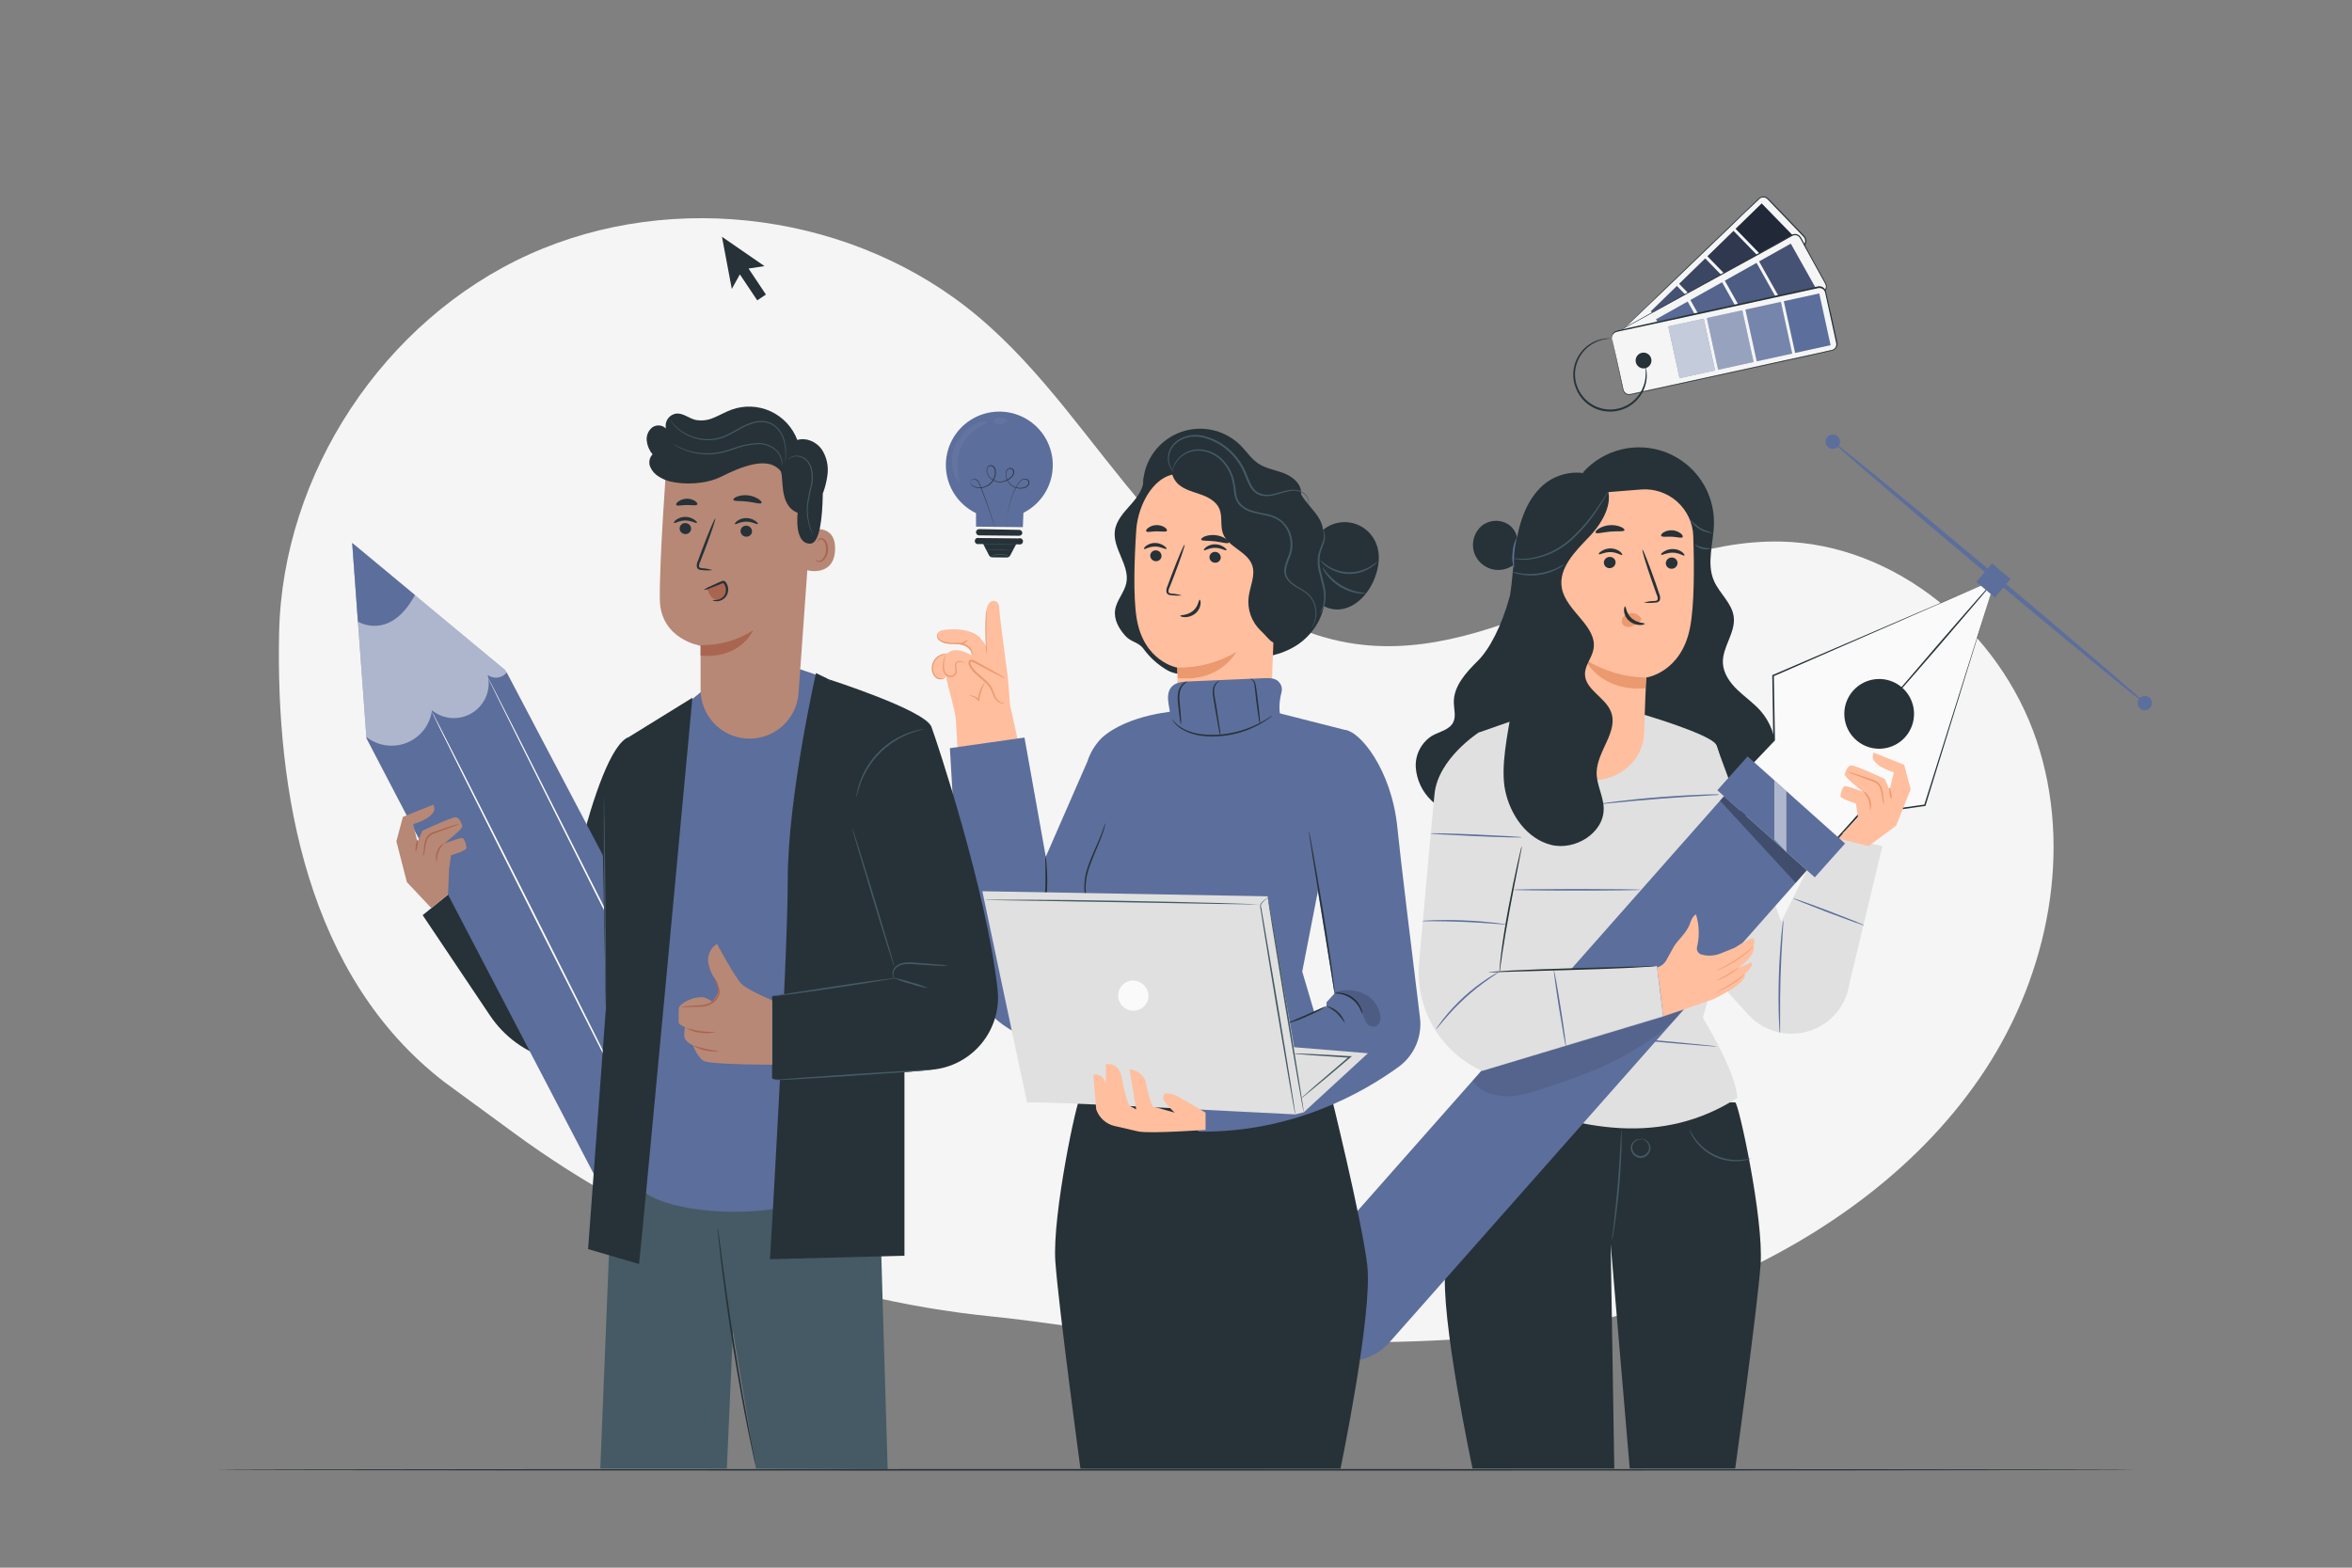 <svg width="750" height="500" viewBox="0 0 750 500" fill="none" xmlns="http://www.w3.org/2000/svg">
<rect x="0" y="0" width="750" height="500" fill="#808080" stroke="none"/>
<path d="M649.39 236.09C637.69 201.33 604.53 173.48 567.87 172.73C520.93 171.73 478.87 211.84 432.37 205.39C405.47 201.66 383.15 182.78 365.42 162.22C347.69 141.66 332.7 118.45 311.93 101C273 68.22 215 60.21 168.67 81.17C122.34 102.13 90.06 151 89 201.85C87.94 252.7 97.94 311.39 141.66 345.07L163.77 361.27C208.415 394.038 261.013 414.267 316.11 419.86C339.63 422.23 359.83 426.66 383 427.26C439.2 428.71 496.76 431.14 548.33 408.77C581.97 394.18 613.03 371.77 633.09 341.12C653.15 310.47 661.1 270.84 649.39 236.09Z" fill="#F5F5F5"/>
<path d="M681.26 468.78C681.26 468.93 544.13 469.05 375.01 469.05C205.89 469.05 68.74 468.93 68.74 468.78C68.74 468.63 205.84 468.52 375.01 468.52C544.18 468.52 681.26 468.64 681.26 468.78Z" fill="#263238"/>
<path d="M553.32 351.61C554.32 351.4 562.48 388.77 561.41 403.3C560.34 417.83 553.32 468.35 553.32 468.35H519.68L513.61 396.86L514.76 468.35H469.55C469.55 468.35 459.08 419.22 460.95 404.35C462.82 389.48 472.76 350.35 472.76 350.35L553.32 351.61Z" fill="#263238"/>
<path d="M517 360.22C517.066 360.68 517.09 361.145 517.07 361.61C517.07 362.51 517.07 363.81 517.07 365.42C517 368.64 516.79 373.08 516.38 377.97C515.97 382.86 515.38 387.27 514.95 390.45C514.72 392.04 514.51 393.33 514.35 394.21C514.289 394.674 514.189 395.133 514.05 395.58C514.034 395.111 514.068 394.642 514.15 394.18C514.26 393.18 514.41 391.92 514.59 390.4C514.96 387.21 515.45 382.8 515.86 377.92C516.27 373.04 516.54 368.61 516.7 365.41C516.79 363.88 516.85 362.6 516.91 361.61C516.892 361.145 516.922 360.679 517 360.22V360.22Z" fill="#455A64"/>
<path d="M523.07 363.24C523.07 363.24 523.34 363.14 523.82 363.24C524.5 363.366 525.116 363.719 525.57 364.24C525.883 364.615 526.109 365.056 526.23 365.53C526.358 366.089 526.316 366.674 526.11 367.21C525.873 367.817 525.462 368.341 524.928 368.714C524.394 369.088 523.762 369.295 523.11 369.31C522.453 369.278 521.822 369.048 521.299 368.65C520.776 368.252 520.386 367.704 520.18 367.08C519.992 366.539 519.971 365.953 520.12 365.4C520.256 364.927 520.511 364.497 520.86 364.15C521.341 363.633 522.005 363.325 522.71 363.29C522.963 363.256 523.221 363.309 523.44 363.44C523.44 363.44 523.17 363.44 522.73 363.44C522.105 363.543 521.538 363.866 521.13 364.35C520.821 364.682 520.61 365.094 520.521 365.539C520.433 365.984 520.471 366.445 520.63 366.87C520.816 367.392 521.151 367.847 521.593 368.18C522.036 368.512 522.567 368.707 523.12 368.74C523.671 368.724 524.206 368.55 524.66 368.238C525.114 367.926 525.468 367.489 525.68 366.98C525.849 366.558 525.903 366.098 525.836 365.649C525.769 365.199 525.584 364.775 525.3 364.42C524.918 363.912 524.392 363.532 523.79 363.33C523.34 363.28 523.07 363.28 523.07 363.24Z" fill="#455A64"/>
<path d="M558.33 369.51C558.056 369.666 557.759 369.777 557.45 369.84C556.624 370.077 555.776 370.234 554.92 370.31C552.068 370.575 549.198 370.064 546.612 368.832C544.026 367.6 541.821 365.692 540.23 363.31C539.752 362.613 539.34 361.873 539 361.1C538.85 360.819 538.749 360.515 538.7 360.2C538.79 360.2 539.28 361.41 540.54 363.13C542.167 365.382 544.336 367.187 546.846 368.378C549.357 369.568 552.127 370.106 554.9 369.94C557 369.83 558.31 369.41 558.33 369.51Z" fill="#455A64"/>
<path d="M481.41 190.31C478.86 199.59 475 207.04 471.24 210.77C467.48 214.5 463.45 218.87 463.59 224.17C463.64 226.25 464.33 228.46 463.42 230.33C462.24 232.76 459.1 233.33 456.74 234.61C455.035 235.666 453.645 237.16 452.714 238.937C451.783 240.713 451.347 242.707 451.45 244.71C451.733 248.747 453.517 252.532 456.45 255.32C459.38 258.27 464.02 260.32 467.66 258.32C469.85 257.1 471.1 254.73 472.21 252.48C477.944 240.82 483.13 228.913 487.77 216.76" fill="#263238"/>
<path d="M504.87 150.57C508.123 146.964 512.396 144.434 517.121 143.315C521.847 142.197 526.801 142.543 531.325 144.308C535.849 146.073 539.728 149.173 542.448 153.196C545.168 157.219 546.598 161.974 546.55 166.83C546.48 173.04 544.05 179.56 546.55 185.26C548.28 189.26 552.3 192.35 552.85 196.72C553.5 201.78 549.17 206.37 549.39 211.46C549.54 214.79 551.63 217.73 554.03 220.03C556.43 222.33 559.22 224.25 561.42 226.74C567.53 233.69 567.92 244.67 563.3 252.68C558.68 260.69 549.75 265.73 540.56 266.82C531.37 267.91 522 265.38 513.83 261C508.53 258.13 503.55 254.33 500.4 249.19C497.25 244.05 496.17 237.39 498.66 231.9" fill="#263238"/>
<path d="M524.42 228C524.42 228 545.16 234.13 547.18 237.41C549.2 240.69 555.72 279.22 555.72 279.22L543 324.63C543 324.63 553.53 341.58 554 350.15C530.46 365.34 503.9 361.09 476.09 348.92L474.09 304.55L471.45 233.67L488.57 227.67L524.42 228Z" fill="#E0E0E0"/>
<path d="M547.48 333.77C547.227 333.792 546.973 333.792 546.72 333.77L544.54 333.62L536.54 332.98L510.15 330.68L483.76 328.22L475.76 327.42L473.59 327.17C473.337 327.155 473.086 327.114 472.84 327.05C473.093 327.026 473.348 327.026 473.6 327.05L475.78 327.19L483.78 327.83L510.18 330.14L536.57 332.59L544.57 333.4L546.74 333.64C546.99 333.666 547.237 333.709 547.48 333.77V333.77Z" fill="#5C6E9B"/>
<path d="M523.14 283.79C523.14 283.93 514.03 284.05 502.79 284.05C491.55 284.05 482.44 283.93 482.44 283.79C482.44 283.65 491.55 283.53 502.79 283.53C514.03 283.53 523.14 283.64 523.14 283.79Z" fill="#5C6E9B"/>
<path d="M550.53 253.34C549.999 253.44 549.46 253.494 548.92 253.5L544.51 253.75C540.78 253.96 535.64 254.26 529.97 254.7C524.3 255.14 519.17 255.61 515.46 255.98L511.06 256.4C510.524 256.477 509.982 256.507 509.44 256.49C509.965 256.352 510.5 256.255 511.04 256.2C512.04 256.04 513.57 255.84 515.42 255.61C519.12 255.15 524.25 254.61 529.93 254.18C535.61 253.75 540.76 253.49 544.49 253.38C546.36 253.38 547.87 253.3 548.91 253.3C549.45 253.271 549.992 253.284 550.53 253.34V253.34Z" fill="#5C6E9B"/>
<path d="M547.18 237.44L568 293.91L582 266.09L600.26 269.83L589.75 313.68C589.213 317.493 587.506 321.045 584.864 323.847C582.222 326.648 578.775 328.561 575 329.32C571.842 329.969 568.569 329.786 565.503 328.788C562.436 327.791 559.682 326.013 557.51 323.63L551 316.46L547.18 237.44Z" fill="#E0E0E0"/>
<path d="M567.57 329.59C567.471 329.123 567.42 328.647 567.42 328.17C567.35 327.26 567.29 325.94 567.23 324.3C567.12 321.03 567.07 316.51 567.23 311.51C567.39 306.51 567.69 302 567.99 298.75C568.14 297.12 568.28 295.8 568.4 294.89C568.438 294.418 568.515 293.949 568.63 293.49C568.683 293.962 568.683 294.438 568.63 294.91C568.57 295.91 568.49 297.22 568.39 298.77C568.18 302.04 567.93 306.54 567.78 311.53C567.63 316.52 567.62 321.03 567.64 324.29C567.64 325.85 567.64 327.15 567.64 328.17C567.657 328.644 567.634 329.12 567.57 329.59V329.59Z" fill="#5C6E9B"/>
<path d="M594.47 295.13C594.42 295.27 589.3 293.45 583.04 291.07C576.78 288.69 571.74 286.65 571.79 286.52C571.84 286.39 576.96 288.2 583.22 290.58C589.48 292.96 594.52 295 594.47 295.13Z" fill="#5C6E9B"/>
<path d="M604.61 263.37L595.85 269.83L586.12 267.44L588.46 264.86L604.61 263.37Z" fill="#FFBE9D"/>
<path d="M636.28 184.78L565.4 215.49L565.75 236.03L557.73 244.43L584.81 268.63L592.72 259.78L613.79 256.83L636.28 184.78Z" fill="#FAFAFA"/>
<path d="M636.28 184.78C635.66 186.78 627.11 214.49 614.02 256.9V257.05H613.87L592.8 260.05L592.95 259.97L585 268.8L584.83 269L584.64 268.82L570.81 256.47L557.56 244.62L557.36 244.44L557.54 244.25L565.54 235.85L565.47 236.03C565.36 228.92 565.25 222.03 565.14 215.49V215.33L565.29 215.27L636.29 184.78L565.5 215.71L565.64 215.48C565.76 222.05 565.88 228.92 566 236.02V236.13L565.93 236.2L557.93 244.61V244.24L571.19 256.08L585 268.44H584.63L592.55 259.6L592.61 259.53H592.7L613.78 256.6L613.58 256.76C626.92 214.43 635.64 186.79 636.28 184.78Z" fill="#263238"/>
<path d="M607.52 235.09C606.054 236.73 604.135 237.898 602.005 238.448C599.876 238.997 597.631 238.902 595.555 238.176C593.479 237.449 591.665 236.123 590.343 234.366C589.02 232.608 588.249 230.498 588.126 228.302C588.003 226.106 588.534 223.923 589.651 222.029C590.769 220.135 592.423 218.615 594.405 217.661C596.387 216.707 598.607 216.362 600.785 216.67C602.963 216.977 605 217.924 606.64 219.39C608.838 221.355 610.166 224.114 610.331 227.058C610.496 230.002 609.485 232.891 607.52 235.09V235.09Z" fill="#263238"/>
<path d="M636.281 184.78C636.391 184.87 628.181 194.55 617.951 206.4C607.721 218.25 599.341 227.77 599.231 227.68C599.121 227.59 607.331 217.91 617.561 206.06C627.791 194.21 636.171 184.69 636.281 184.78Z" fill="#263238"/>
<path d="M418 429.67C414.508 426.551 412.394 422.177 412.118 417.503C411.843 412.83 413.429 408.237 416.53 404.73L549.74 253.94L576.16 277.56L443 428.2C439.878 431.707 435.492 433.832 430.804 434.108C426.117 434.383 421.512 432.787 418 429.67V429.67Z" fill="#5C6E9B"/>
<path d="M557.273 241.25L547.624 252.046L578.7 279.821L588.349 269.025L557.273 241.25Z" fill="#5C6E9B"/>
<path d="M641.105 184.659L635.188 179.701L630.229 185.618L636.147 190.577L641.105 184.659Z" fill="#5C6E9B"/>
<path d="M684.55 224.77C684.29 225.07 661.68 206.54 634.04 183.38C606.4 160.22 584.2 141.19 584.45 140.89C584.7 140.59 607.32 159.11 634.96 182.28C662.6 205.45 684.8 224.47 684.55 224.77Z" fill="#5C6E9B"/>
<path d="M685.67 225.71C685.379 226.054 684.993 226.305 684.56 226.43C684.128 226.555 683.667 226.549 683.238 226.413C682.809 226.276 682.429 226.016 682.148 225.664C681.866 225.313 681.695 224.886 681.656 224.437C681.617 223.988 681.712 223.538 681.928 223.143C682.145 222.748 682.474 222.426 682.873 222.218C683.273 222.009 683.725 221.924 684.173 221.973C684.621 222.021 685.044 222.201 685.39 222.49C685.62 222.683 685.81 222.919 685.949 223.185C686.088 223.452 686.173 223.743 686.199 224.042C686.225 224.341 686.192 224.642 686.101 224.929C686.01 225.215 685.863 225.481 685.67 225.71Z" fill="#5C6E9B"/>
<path d="M586.2 142.36C585.909 142.708 585.521 142.961 585.086 143.088C584.651 143.216 584.188 143.211 583.756 143.075C583.323 142.939 582.941 142.677 582.657 142.324C582.374 141.97 582.201 141.541 582.162 141.089C582.123 140.637 582.218 140.184 582.437 139.787C582.655 139.39 582.987 139.066 583.389 138.858C583.791 138.649 584.247 138.564 584.697 138.615C585.148 138.665 585.573 138.848 585.92 139.14C586.383 139.531 586.672 140.089 586.725 140.692C586.777 141.296 586.588 141.895 586.2 142.36V142.36Z" fill="#5C6E9B"/>
<path opacity="0.3" d="M549.74 253.94L576.16 277.56L572.6 281.59L548.47 255.38L549.74 253.94Z" fill="black"/>
<path opacity="0.5" d="M565.79 248.87V267.77L569.64 271.72V252.3L565.79 248.87Z" fill="white"/>
<path d="M597.501 240.05L607.201 243.92L609.281 251.74L604.611 263.37L587.471 265.87L592.471 260.74L591.821 256.27C591.821 256.27 587.041 254.77 586.921 254.04C586.801 253.31 587.511 250.85 588.251 250.73C588.991 250.61 594.001 252.48 594.001 252.48C594.001 252.48 588.061 247.78 588.231 247.03C588.401 246.28 589.031 244.34 590.231 244.13C591.431 243.92 601.001 248.43 601.001 248.43L602.551 251.98L603.911 246.31C603.911 246.31 595.401 243.92 597.501 240.05Z" fill="#FFBE9D"/>
<path d="M596.28 258.37C596.34 258.37 596.52 258.04 596.61 257.37C596.712 256.542 596.613 255.701 596.32 254.92C596.032 254.138 595.563 253.435 594.95 252.87C594.47 252.45 594.1 252.3 594.07 252.35C594.795 253.171 595.395 254.094 595.85 255.09C596.158 256.155 596.303 257.261 596.28 258.37V258.37Z" fill="#EB996E"/>
<path d="M600.891 256.68C600.713 255.842 600.586 254.994 600.511 254.14C600.468 253.183 600.303 252.235 600.021 251.32C599.829 250.765 599.526 250.254 599.131 249.82C598.673 249.383 598.132 249.043 597.541 248.82C595.221 247.98 593.131 247.3 591.601 246.82C590.793 246.504 589.955 246.273 589.101 246.13C589.864 246.537 590.665 246.872 591.491 247.13C592.981 247.71 595.081 248.45 597.351 249.28C597.879 249.469 598.363 249.765 598.771 250.15C599.13 250.53 599.409 250.979 599.591 251.47C599.88 252.346 600.068 253.252 600.151 254.17C600.182 255.056 600.436 255.919 600.891 256.68V256.68Z" fill="#EB996E"/>
<path d="M603.121 254.93C603.254 254.294 603.229 253.635 603.051 253.01C602.881 252.01 602.631 251.16 602.501 251.18C602.371 251.2 602.391 252.06 602.561 253.1C602.731 254.14 603.001 255 603.121 254.93Z" fill="#EB996E"/>
<path d="M530.35 324.22C530.35 324.22 545.9 318.88 546.27 318.71C546.64 318.54 557.27 313.59 556.35 310.71C556.35 310.71 559.35 308.32 558.44 306.98L554.18 308.77C554.18 308.77 560.18 304.86 559.18 301.35C559.18 301.35 559.81 300.16 559.18 299.42C558.55 298.68 555.42 300.91 553.1 302.31L548.62 304.11C546.665 304.897 544.503 305.003 542.48 304.41V304.41C542.016 304.26 541.622 303.946 541.374 303.526C541.125 303.106 541.038 302.609 541.13 302.13C541.98 298.669 541.87 295.042 540.81 291.64C540.81 291.64 539.7 292.03 538.94 294.43C537.94 297.5 534.94 299.87 533.76 301.89C533.12 303.05 532.09 304.89 531.34 306.27C531.028 306.828 530.607 307.319 530.102 307.712C529.597 308.105 529.018 308.394 528.4 308.56L529.47 316.66L530.35 324.22Z" fill="#FFBE9D"/>
<path d="M547.21 309.55C547.397 309.521 547.579 309.464 547.75 309.38C548.09 309.26 548.58 309.06 549.17 308.8C550.711 308.111 552.196 307.302 553.61 306.38C555.02 305.461 556.357 304.435 557.61 303.31C558.09 302.87 558.47 302.51 558.72 302.25C558.857 302.119 558.98 301.975 559.09 301.82C558.928 301.916 558.78 302.034 558.65 302.17L557.49 303.17C556.215 304.246 554.88 305.248 553.49 306.17C552.077 307.075 550.615 307.899 549.11 308.64L547.73 309.29C547.545 309.351 547.37 309.439 547.21 309.55Z" fill="#EB996E"/>
<path d="M547.48 312.65C547.878 312.573 548.264 312.445 548.63 312.27C549.525 311.896 550.391 311.454 551.22 310.95C552.046 310.448 552.844 309.9 553.61 309.31C553.948 309.085 554.257 308.82 554.53 308.52C554.53 308.46 553.01 309.52 551.08 310.73C550.08 311.31 549.22 311.73 548.55 312.1C548.178 312.251 547.82 312.435 547.48 312.65V312.65Z" fill="#EB996E"/>
<path d="M547.35 316.37C547.853 316.23 548.342 316.042 548.81 315.81C549.956 315.285 551.065 314.683 552.13 314.01C553.194 313.337 554.216 312.599 555.19 311.8C555.612 311.487 556 311.132 556.35 310.74C555.906 311.014 555.482 311.318 555.08 311.65C554.31 312.23 553.23 313.01 551.99 313.79C550.935 314.461 549.847 315.079 548.73 315.64C548.253 315.85 547.792 316.094 547.35 316.37V316.37Z" fill="#EB996E"/>
<path d="M530.35 324.22L472.63 341.58C466.121 338.633 460.689 333.735 457.087 327.565C453.484 321.395 451.888 314.257 452.52 307.14C454.34 286.74 456.74 259.91 457.45 253.14C458.63 241.91 471.51 233.64 471.51 233.64C489.21 234.79 485.29 269.8 485.29 269.8L478.16 310.07L528.35 308.07L530.35 324.22Z" fill="#E0E0E0"/>
<path d="M478.16 310.1C478.141 309.562 478.165 309.024 478.23 308.49C478.3 307.49 478.47 305.97 478.68 304.12C479.13 300.45 479.91 295.39 480.95 289.83C481.99 284.27 483.02 279.26 483.84 275.65C484.24 273.84 484.59 272.38 484.84 271.38C484.938 270.85 485.089 270.33 485.29 269.83C485.246 270.365 485.162 270.897 485.04 271.42C484.82 272.53 484.54 273.98 484.2 275.72C483.48 279.35 482.49 284.37 481.46 289.92C480.43 295.47 479.59 300.52 479.04 304.17C478.8 305.94 478.59 307.4 478.43 308.51C478.388 309.047 478.297 309.579 478.16 310.1V310.1Z" fill="#263238"/>
<path d="M528.35 308.09C528.175 308.143 527.993 308.17 527.81 308.17L526.24 308.31C524.87 308.41 522.9 308.53 520.46 308.66C515.58 308.91 508.83 309.14 501.38 309.36L482.3 309.9L476.52 310.09H474.95C474.768 310.118 474.583 310.118 474.4 310.09C474.575 310.037 474.757 310.01 474.94 310.01L476.51 309.87C477.88 309.77 479.85 309.64 482.29 309.52C487.17 309.27 493.92 309.04 501.37 308.82L520.44 308.28L526.23 308.09H527.8C527.983 308.062 528.168 308.062 528.35 308.09V308.09Z" fill="#263238"/>
<path d="M480.35 294.83C479.998 294.877 479.642 294.877 479.29 294.83L476.41 294.61C473.98 294.43 470.63 294.19 466.92 294.04C463.21 293.89 459.86 293.83 457.42 293.82H454.54C454.185 293.839 453.829 293.815 453.48 293.75C453.806 293.664 454.142 293.62 454.48 293.62C455.16 293.56 456.15 293.52 457.37 293.48C459.81 293.4 463.18 293.39 466.9 293.55C470.62 293.71 473.97 293.99 476.4 294.28C477.61 294.41 478.58 294.55 479.26 294.65C479.629 294.668 479.995 294.729 480.35 294.83V294.83Z" fill="#5C6E9B"/>
<path d="M485.29 267.05C485.29 267.19 478.74 267.05 470.68 266.69C462.62 266.33 456.09 265.97 456.1 265.82C456.11 265.67 462.64 265.82 470.7 266.17C478.76 266.52 485.29 266.9 485.29 267.05Z" fill="#5C6E9B"/>
<path d="M457.93 328.28C458.074 327.951 458.259 327.642 458.48 327.36C458.87 326.78 459.48 325.97 460.22 324.99C462.227 322.454 464.434 320.083 466.82 317.9C469.211 315.72 471.776 313.74 474.49 311.98C475.49 311.31 476.39 310.79 477 310.47C477.31 310.268 477.647 310.11 478 310C478 310.07 476.74 310.87 474.72 312.29C469.442 315.957 464.674 320.308 460.54 325.23C458.92 327.11 458 328.33 457.93 328.28Z" fill="#5C6E9B"/>
<path d="M499.34 333.77C499.2 333.77 498.23 328.38 497.17 321.67C496.11 314.96 495.37 309.5 495.51 309.48C495.65 309.46 496.63 314.88 497.69 321.59C498.75 328.3 499.49 333.75 499.34 333.77Z" fill="#5C6E9B"/>
<g opacity="0.3">
<path opacity="0.3" d="M472.28 341.58L536.92 322C532.08 328.38 522.64 334.32 515.52 338C508.4 341.68 500.79 344.26 493.21 346.84C489.09 348.24 484.87 349.66 480.52 349.62C476.17 349.58 471.92 348.33 469.63 344.62L472.28 341.58Z" fill="black"/>
</g>
<path d="M483.42 175.41C483.996 173.985 484.075 172.407 483.643 170.932C483.211 169.456 482.294 168.17 481.04 167.28C479.748 166.446 478.227 166.039 476.691 166.116C475.155 166.193 473.682 166.751 472.48 167.71C471.315 168.709 470.462 170.021 470.023 171.491C469.583 172.961 469.575 174.526 470 176C470.535 177.769 471.656 179.302 473.178 180.35C474.7 181.397 476.533 181.895 478.376 181.763C480.219 181.63 481.962 180.874 483.318 179.62C484.675 178.366 485.564 176.687 485.84 174.86" fill="#263238"/>
<path d="M493.08 158.53V163.25L492.08 233.96C491.96 242.17 498.93 248.81 507.72 248.86C516.59 248.92 523.99 242.25 524.25 233.96C524.51 225.26 524.95 216.1 524.95 216.1C524.95 216.1 536.21 214.55 538.95 199.99C540.31 192.75 540.27 180.81 539.95 170.99C539.878 168.906 539.385 166.858 538.501 164.97C537.616 163.082 536.359 161.392 534.804 160.003C533.25 158.614 531.43 157.553 529.454 156.886C527.479 156.219 525.389 155.958 523.31 156.12L493.08 158.53Z" fill="#FFBE9D"/>
<path d="M534.93 179.56C534.922 180.049 534.723 180.516 534.376 180.86C534.028 181.203 533.559 181.398 533.07 181.4C532.831 181.412 532.591 181.376 532.365 181.294C532.14 181.212 531.933 181.086 531.757 180.923C531.58 180.76 531.439 180.563 531.34 180.345C531.241 180.126 531.187 179.89 531.18 179.65C531.193 179.163 531.394 178.699 531.74 178.356C532.087 178.013 532.553 177.818 533.04 177.81C533.28 177.797 533.52 177.832 533.747 177.913C533.973 177.994 534.18 178.121 534.357 178.284C534.533 178.447 534.675 178.644 534.773 178.864C534.872 179.083 534.925 179.32 534.93 179.56V179.56Z" fill="#263238"/>
<path d="M537.13 177.18C536.89 177.42 535.49 176.32 533.48 176.27C531.47 176.22 529.95 177.19 529.74 176.94C529.53 176.69 529.88 176.39 530.54 175.94C531.43 175.361 532.478 175.071 533.54 175.11C534.588 175.131 535.602 175.481 536.44 176.11C537.05 176.62 537.24 177.07 537.13 177.18Z" fill="#263238"/>
<path d="M515.18 179.36C515.17 179.849 514.97 180.315 514.623 180.66C514.277 181.005 513.809 181.202 513.32 181.21C513.081 181.222 512.841 181.186 512.615 181.104C512.39 181.022 512.183 180.896 512.007 180.733C511.83 180.57 511.689 180.373 511.59 180.155C511.491 179.936 511.437 179.7 511.43 179.46C511.438 178.971 511.637 178.504 511.985 178.161C512.333 177.817 512.801 177.623 513.29 177.62C513.529 177.608 513.768 177.644 513.993 177.725C514.218 177.806 514.424 177.931 514.6 178.093C514.776 178.255 514.918 178.451 515.018 178.668C515.117 178.886 515.173 179.121 515.18 179.36V179.36Z" fill="#263238"/>
<path d="M517.27 177C517.03 177.23 515.64 176.14 513.62 176.09C511.6 176.04 510.1 177.01 509.88 176.76C509.66 176.51 510.03 176.21 510.69 175.76C511.579 175.177 512.627 174.884 513.69 174.92C514.738 174.941 515.752 175.291 516.59 175.92C517.19 176.45 517.39 176.9 517.27 177Z" fill="#263238"/>
<path d="M524.19 192.18C525.26 191.871 526.366 191.703 527.48 191.68C528 191.68 528.48 191.55 528.59 191.2C528.648 190.667 528.539 190.129 528.28 189.66L526.87 185.66C524.87 180.01 523.5 175.37 523.73 175.29C523.96 175.21 525.73 179.73 527.73 185.38C528.21 186.77 528.66 188.1 529.09 189.38C529.384 190.004 529.458 190.709 529.3 191.38C529.219 191.559 529.099 191.718 528.949 191.844C528.798 191.971 528.621 192.061 528.43 192.11C528.142 192.179 527.847 192.213 527.55 192.21C526.433 192.34 525.305 192.33 524.19 192.18Z" fill="#263238"/>
<path d="M524.92 216.1C518.031 216.02 511.301 214.025 505.48 210.34C505.48 210.34 509.95 220.52 524.63 219.55L524.92 216.1Z" fill="#EB996E"/>
<path d="M523.2 197C522.829 196.507 522.339 196.116 521.776 195.864C521.213 195.612 520.595 195.507 519.98 195.56C519.533 195.588 519.096 195.706 518.695 195.907C518.295 196.108 517.939 196.388 517.65 196.73C517.371 197.059 517.2 197.465 517.159 197.894C517.117 198.323 517.209 198.754 517.42 199.13C517.735 199.501 518.154 199.769 518.622 199.901C519.091 200.032 519.588 200.022 520.05 199.87C521.012 199.558 521.902 199.058 522.67 198.4C522.903 198.244 523.106 198.047 523.27 197.82C523.346 197.71 523.387 197.579 523.387 197.445C523.387 197.311 523.346 197.18 523.27 197.07" fill="#EB996E"/>
<path d="M518.21 193.41C518.54 193.41 518.48 195.59 520.31 197.2C522.14 198.81 524.48 198.63 524.49 198.94C524.49 199.07 523.96 199.35 522.97 199.35C521.687 199.326 520.453 198.855 519.48 198.02C518.547 197.215 517.965 196.078 517.86 194.85C517.8 193.93 518.06 193.39 518.21 193.41Z" fill="#263238"/>
<path d="M518 169.11C517.79 169.65 515.78 169.34 513.4 169.56C511.02 169.78 509.09 170.37 508.79 169.87C508.66 169.63 509.01 169.12 509.79 168.61C510.837 167.975 512.019 167.598 513.24 167.51C514.454 167.402 515.677 167.58 516.81 168.03C517.68 168.41 518.11 168.85 518 169.11Z" fill="#263238"/>
<path d="M536.55 171.31C536.18 171.76 534.8 171.25 533.13 171.18C531.46 171.11 530.03 171.4 529.72 170.91C529.58 170.68 529.82 170.22 530.45 169.81C531.295 169.31 532.269 169.073 533.249 169.13C534.229 169.187 535.17 169.535 535.95 170.13C536.53 170.62 536.71 171.1 536.55 171.31Z" fill="#263238"/>
<path d="M511.48 153.89C515.39 159.09 511.32 166.45 506.82 171.14C502.32 175.83 496.82 181.28 498.05 187.66C499.48 195.07 509.6 199.81 508.1 207.2C507.55 209.89 505.42 212.2 505.41 214.94C505.41 219.94 511.82 222.32 513.67 226.94C516.21 233.26 509.24 239.56 509.13 246.37C509.07 250.23 511.26 253.84 511.38 257.7C511.62 265.61 502.26 271.41 494.58 269.46C486.9 267.51 481.65 260 480 252.27C478.35 244.54 480.87 233.65 482.11 225.83L468.81 228.92C466.33 226.55 469.72 224.04 470.28 220.67C471.68 212.2 477.28 205.03 479.89 196.87C482.2 189.74 482.22 182.1 483.23 174.67C484.24 167.24 486.54 159.5 492.23 154.59C497.92 149.68 507.73 149.09 512.32 155.02" fill="#263238"/>
<path d="M481.66 177.92C483.598 178.227 485.567 178.288 487.52 178.1C492.221 177.427 496.633 175.429 500.24 172.34C503.798 169.198 506.923 165.596 509.53 161.63C510.53 160.18 511.35 158.97 511.97 158.05C512.249 157.599 512.563 157.171 512.91 156.77C512.696 157.256 512.438 157.721 512.14 158.16C511.62 159.04 510.84 160.3 509.84 161.83C507.297 165.898 504.174 169.574 500.57 172.74C496.899 175.892 492.374 177.883 487.57 178.46C486.117 178.608 484.65 178.558 483.21 178.31C482.822 178.248 482.438 178.165 482.06 178.06C481.79 178 481.65 177.94 481.66 177.92Z" fill="#455A64"/>
<path d="M499 179.88C498.38 180.494 497.66 180.998 496.87 181.37C495.001 182.379 492.971 183.056 490.87 183.37C488.779 183.674 486.65 183.61 484.58 183.18C483.718 183.046 482.884 182.773 482.11 182.37C482.11 182.28 483.11 182.58 484.65 182.82C488.736 183.455 492.919 182.842 496.65 181.06C498.12 180.36 498.94 179.81 499 179.88Z" fill="#455A64"/>
<path d="M546.54 170.05C544.938 170.071 543.362 169.65 541.984 168.833C540.606 168.016 539.48 166.835 538.73 165.42C539.792 166.544 540.972 167.549 542.25 168.42C543.616 169.118 545.055 169.665 546.54 170.05V170.05Z" fill="#455A64"/>
<path d="M545.6 175C544.695 175.281 543.729 175.308 542.809 175.079C541.889 174.85 541.049 174.373 540.38 173.7C540.47 173.58 541.5 174.23 542.93 174.57C544.36 174.91 545.58 174.82 545.6 175Z" fill="#455A64"/>
<path d="M482.76 181.1C482.251 179.54 482.107 177.884 482.34 176.26C482.402 174.619 482.833 173.012 483.6 171.56C483.75 171.61 483.08 173.67 482.86 176.3C482.64 178.93 482.91 181.08 482.76 181.1Z" fill="#5C6E9B"/>
<path d="M344.53 349.94C343.53 349.72 335.47 387.64 336.53 402.39C337.59 417.14 344.53 468.39 344.53 468.39H427.46C427.46 468.39 437.83 418.54 435.98 403.44C434.13 388.34 424.28 348.64 424.28 348.64L344.53 349.94Z" fill="#263238"/>
<path d="M333.93 278.25L322.08 224.9L321.39 216.06C321.39 216.06 318.68 196.26 318.66 194.33C318.66 192.09 317.56 191.56 316.73 191.63C315.45 191.73 314.56 193.32 314.51 195.24C314.51 195.9 314.7 206.38 314.7 206.38C314.078 205.397 313.39 204.458 312.64 203.57C311.07 201.63 307.42 200.57 303.64 200.71C299.86 200.85 298.88 201.24 298.87 202.71C298.883 202.984 298.957 203.252 299.087 203.495C299.217 203.737 299.399 203.947 299.62 204.11C300.313 204.68 301.193 204.972 302.09 204.93C308.09 204.76 309.72 207.93 309.72 207.93L309.81 209.08C309.81 209.08 306.14 206.52 303.26 207.65C302.834 207.819 302.444 208.067 302.11 208.38C301.297 208.394 300.502 208.619 299.802 209.033C299.102 209.448 298.522 210.037 298.119 210.742C297.716 211.448 297.503 212.247 297.501 213.06C297.499 213.873 297.709 214.673 298.11 215.38C298.277 215.738 298.547 216.038 298.885 216.243C299.224 216.448 299.615 216.548 300.01 216.53C300.41 216.402 300.771 216.175 301.06 215.87C301.226 215.723 301.403 215.59 301.59 215.47L302.29 218.68C302.29 218.68 304.29 225.78 304.76 228.97L308 281.88C308.105 283.621 308.555 285.324 309.325 286.889C310.095 288.455 311.169 289.851 312.485 290.997C313.8 292.143 315.33 293.015 316.986 293.563C318.642 294.112 320.391 294.325 322.13 294.19V294.19C324.004 294.044 325.826 293.498 327.471 292.587C329.116 291.676 330.547 290.423 331.666 288.912C332.785 287.4 333.566 285.666 333.956 283.827C334.347 281.988 334.338 280.086 333.93 278.25V278.25Z" fill="#FFBE9D"/>
<path d="M320.35 224.19C319.787 224.28 319.209 224.189 318.701 223.93C318.192 223.671 317.779 223.258 317.52 222.75C316.91 221.75 316.65 220.64 316.12 219.64C314.53 216.64 310.74 215.22 309.3 212.14C309.1 211.71 308.98 211.14 309.36 210.83C309.74 210.52 310.21 210.76 310.59 210.97L320.52 216.33" fill="#FFBE9D"/>
<path d="M320.52 216.33C320.222 216.053 319.885 215.821 319.52 215.64C318.85 215.23 317.86 214.64 316.64 213.97L312.33 211.57L311.08 210.88C310.616 210.524 310.03 210.366 309.45 210.44C309.27 210.501 309.112 210.614 308.998 210.766C308.884 210.918 308.818 211.1 308.81 211.29C308.795 211.603 308.853 211.914 308.98 212.2C309.216 212.705 309.508 213.181 309.85 213.62C311.23 215.38 313.01 216.47 314.3 217.75C314.924 218.333 315.457 219.008 315.88 219.75C316.27 220.44 316.51 221.18 316.8 221.83C316.987 222.379 317.292 222.881 317.693 223.3C318.093 223.72 318.58 224.048 319.12 224.26C319.93 224.5 320.38 224.26 320.36 224.2C319.966 224.217 319.572 224.16 319.2 224.03C318.72 223.794 318.294 223.46 317.95 223.05C317.606 222.641 317.35 222.164 317.2 221.65C316.948 220.919 316.657 220.201 316.33 219.5C315.9 218.699 315.346 217.97 314.69 217.34C313.37 215.99 311.61 214.87 310.34 213.23C310.029 212.835 309.764 212.405 309.55 211.95C309.36 211.53 309.38 211.09 309.63 211.04C309.88 210.99 310.35 211.2 310.77 211.43L312.03 212.1L316.4 214.38C317.65 215.02 318.67 215.53 319.4 215.87C319.751 216.073 320.128 216.228 320.52 216.33V216.33Z" fill="#EB996E"/>
<path d="M310 209.14C309.925 208.427 309.681 207.741 309.29 207.14C308.834 206.521 308.193 206.062 307.46 205.83C306.538 205.561 305.58 205.436 304.62 205.46C303.615 205.485 302.61 205.408 301.62 205.23C300.802 205.072 300.041 204.703 299.41 204.16C299.195 203.967 299.028 203.726 298.922 203.457C298.816 203.188 298.774 202.898 298.8 202.61C298.809 202.392 298.878 202.181 299 202C299 202 299 202.21 299 202.58C299.005 202.834 299.066 203.084 299.179 203.312C299.291 203.54 299.452 203.741 299.65 203.9C300.26 204.374 300.978 204.69 301.74 204.82C302.696 204.966 303.663 205.026 304.63 205C305.63 204.978 306.627 205.124 307.58 205.43C308.397 205.689 309.102 206.218 309.58 206.93C309.877 207.404 310.055 207.942 310.1 208.5C310.07 208.93 310 209.14 310 209.14Z" fill="#EB996E"/>
<path d="M314.54 194.5C314.621 195.19 314.641 195.886 314.6 196.58V201.58C314.6 203.46 314.6 205.16 314.67 206.58C314.735 207.272 314.735 207.968 314.67 208.66C314.505 207.985 314.415 207.294 314.4 206.6C314.3 205.31 314.22 203.53 314.2 201.6C314.18 199.67 314.2 197.86 314.32 196.6C314.316 195.894 314.389 195.19 314.54 194.5V194.5Z" fill="#EB996E"/>
<path d="M307.65 211.52C307.437 211.47 307.232 211.393 307.04 211.29C306.79 211.169 306.518 211.101 306.241 211.091C305.964 211.08 305.688 211.128 305.43 211.23C305.27 211.315 305.137 211.442 305.043 211.597C304.95 211.752 304.9 211.929 304.9 212.11C304.881 212.563 304.918 213.016 305.01 213.46C305.139 214.02 305.057 214.607 304.78 215.11C304.599 215.364 304.361 215.573 304.085 215.719C303.809 215.865 303.502 215.944 303.19 215.95C302.884 215.953 302.581 215.893 302.299 215.774C302.017 215.655 301.762 215.481 301.55 215.26C301.148 214.866 300.873 214.361 300.76 213.81C300.629 212.922 300.629 212.019 300.76 211.13C300.831 210.529 301.003 209.944 301.27 209.4C301.48 209.02 301.68 208.87 301.69 208.89C301.7 208.91 301.57 209.09 301.42 209.47C301.215 210.016 301.09 210.588 301.05 211.17C300.961 212.026 300.984 212.89 301.12 213.74C301.217 214.223 301.471 214.661 301.841 214.986C302.211 215.311 302.678 215.506 303.17 215.54C303.417 215.535 303.659 215.472 303.877 215.358C304.096 215.243 304.285 215.08 304.43 214.88C304.654 214.461 304.722 213.975 304.62 213.51C304.537 213.031 304.513 212.544 304.55 212.06C304.566 211.829 304.643 211.607 304.773 211.415C304.903 211.224 305.081 211.07 305.29 210.97C305.584 210.855 305.902 210.811 306.217 210.842C306.531 210.874 306.834 210.979 307.1 211.15C307.48 211.35 307.67 211.5 307.65 211.52Z" fill="#EB996E"/>
<path d="M301.72 214.94C301.72 214.94 301.8 215.16 301.66 215.53C301.56 215.794 301.4 216.03 301.191 216.22C300.982 216.409 300.732 216.546 300.46 216.62C300.05 216.715 299.623 216.703 299.22 216.584C298.817 216.464 298.452 216.243 298.16 215.94C297.469 215.192 297.09 214.208 297.1 213.19C297.091 212.189 297.395 211.21 297.97 210.39C298.439 209.726 299.078 209.201 299.82 208.87C300.31 208.641 300.84 208.509 301.38 208.48C301.578 208.45 301.78 208.467 301.97 208.53C301.279 208.637 300.606 208.839 299.97 209.13C299.3 209.474 298.726 209.979 298.3 210.6C297.794 211.368 297.53 212.27 297.54 213.19C297.526 214.101 297.85 214.984 298.45 215.67C298.698 215.943 299.012 216.148 299.362 216.266C299.713 216.383 300.087 216.409 300.45 216.34C300.688 216.282 300.912 216.174 301.107 216.025C301.301 215.875 301.463 215.686 301.58 215.47C301.68 215.15 301.68 214.94 301.72 214.94Z" fill="#EB996E"/>
<path d="M309 221.86C309.327 221.767 309.673 221.767 310 221.86C310.854 222.032 311.626 222.486 312.19 223.15L311.84 223.26C311.883 222.789 311.956 222.321 312.06 221.86C312.346 220.231 313.077 218.712 314.17 217.47C313.445 218.899 312.872 220.401 312.46 221.95C312.36 222.42 312.29 222.88 312.24 223.3L312.18 223.77L311.89 223.41C311.37 222.782 310.673 222.326 309.89 222.1C309.589 222.038 309.292 221.958 309 221.86V221.86Z" fill="#EB996E"/>
<path d="M308.61 204C308.71 204 308.32 204.8 307.4 205.2C306.48 205.6 305.66 205.41 305.69 205.3C305.72 205.19 306.44 205.19 307.23 204.82C308.02 204.45 308.52 204 308.61 204Z" fill="#EB996E"/>
<path d="M429 232.94C433.34 232.94 443.77 245.27 445.59 264C446.42 272.58 450.72 307.71 452.8 324.6C453.165 327.591 452.721 330.626 451.514 333.387C450.308 336.148 448.383 338.536 445.94 340.3C434.71 348.45 412.24 361.3 382.34 360.92L364.2 345.73L423 321V319.66L425.56 316.85L418.22 271.85C418.22 271.85 411.4 232.94 429 232.94Z" fill="#5C6E9B"/>
<path d="M413.67 153.79C413.89 159.88 422 163.56 421.9 169.65C421.9 172.27 420.23 174.65 419.9 177.21C419.47 180.69 421.42 183.98 422.14 187.42C423.63 194.51 419.51 201.98 413.4 205.86C407.29 209.74 399.61 210.48 392.4 209.49" fill="#263238"/>
<path d="M364.68 152.3C364.92 155.57 362.76 158.48 360.59 160.93C358.42 163.38 355.99 165.93 355.52 169.18C354.69 174.93 360.32 180.26 359.16 185.95C358.53 189 356.04 191.45 355.59 194.53C355.14 197.61 356.76 200.42 358.74 202.69C360.72 204.96 363.01 204.62 364.74 207.07C366.772 209.825 369.357 212.124 372.33 213.82C378.64 217.27 386.2 212.28 389.24 211.38" fill="#263238"/>
<path d="M414.89 157.29C414.97 154.29 412.23 152.04 409.47 150.96C406.71 149.88 403.65 149.46 401.19 147.81C399.01 146.34 397.55 144.06 395.71 142.19C393.437 139.877 390.589 138.211 387.459 137.365C384.329 136.519 381.03 136.522 377.902 137.374C374.773 138.227 371.929 139.898 369.661 142.216C367.393 144.534 365.784 147.414 365 150.56C363.94 154.78 364.66 159.77 368 162.56C371.86 165.82 377.58 165.09 382.52 164.08C387.46 163.07 393.07 162.08 397.2 164.98C399.69 166.73 401.12 169.58 402.64 172.21C404.16 174.84 406.07 177.54 408.95 178.53C411.83 179.52 415.74 177.81 415.85 174.77" fill="#263238"/>
<path d="M375.5 226.31C375.5 219.51 375.42 212.88 375.42 212.92C375.42 212.96 364.62 211.1 362.42 197C361.33 190 361.7 178.5 362.32 169.1C362.87 160.65 368.49 150.29 376.92 151.2L403.21 157.9C404.435 158.041 405.565 158.629 406.382 159.552C407.2 160.475 407.648 161.667 407.64 162.9V162.9L405.23 226.74C405.084 230.634 403.414 234.315 400.58 236.989C397.747 239.664 393.976 241.119 390.08 241.04C386.21 240.967 382.521 239.387 379.798 236.636C377.075 233.885 375.533 230.181 375.5 226.31V226.31Z" fill="#FFBE9D"/>
<path d="M366.78 177.16C366.777 177.631 366.956 178.085 367.281 178.426C367.605 178.767 368.049 178.969 368.52 178.99C368.75 179.009 368.982 178.982 369.202 178.91C369.422 178.837 369.625 178.722 369.799 178.57C369.973 178.418 370.116 178.233 370.217 178.025C370.318 177.817 370.377 177.591 370.39 177.36C370.393 176.889 370.213 176.435 369.889 176.094C369.564 175.753 369.12 175.551 368.65 175.53C368.42 175.512 368.188 175.541 367.969 175.613C367.75 175.686 367.547 175.802 367.373 175.953C367.199 176.105 367.057 176.29 366.955 176.497C366.853 176.704 366.794 176.93 366.78 177.16V177.16Z" fill="#263238"/>
<path d="M364.79 175.09C365.01 175.32 366.38 174.31 368.33 174.32C370.28 174.33 371.7 175.32 371.91 175.07C372.12 174.82 371.78 174.54 371.16 174.07C370.324 173.479 369.324 173.164 368.3 173.17C367.287 173.168 366.3 173.486 365.48 174.08C364.88 174.56 364.68 175 364.79 175.09Z" fill="#263238"/>
<path d="M385.67 177.65C385.665 178.121 385.844 178.575 386.169 178.915C386.494 179.255 386.94 179.454 387.41 179.47C387.64 179.489 387.871 179.462 388.09 179.391C388.309 179.319 388.512 179.204 388.686 179.054C388.86 178.903 389.002 178.718 389.104 178.512C389.206 178.305 389.266 178.08 389.28 177.85C389.283 177.379 389.103 176.925 388.779 176.584C388.455 176.243 388.01 176.041 387.54 176.02C387.31 176.001 387.078 176.028 386.858 176.1C386.638 176.173 386.435 176.288 386.261 176.44C386.086 176.592 385.944 176.777 385.843 176.985C385.741 177.193 385.683 177.419 385.67 177.65V177.65Z" fill="#263238"/>
<path d="M383.91 175.49C384.13 175.73 385.5 174.72 387.45 174.73C389.4 174.74 390.82 175.73 391.03 175.48C391.24 175.23 390.91 174.94 390.28 174.48C389.44 173.898 388.442 173.587 387.42 173.59C386.408 173.585 385.421 173.9 384.6 174.49C384 175 383.8 175.39 383.91 175.49Z" fill="#263238"/>
<path d="M376.82 189.9C375.794 189.579 374.733 189.387 373.66 189.33C373.16 189.27 372.66 189.17 372.61 188.84C372.566 188.325 372.681 187.808 372.94 187.36L374.42 183.58C376.47 178.2 377.96 173.78 377.74 173.7C377.52 173.62 375.68 177.91 373.63 183.29L372.22 187.1C371.931 187.689 371.853 188.36 372 189C372.071 189.177 372.182 189.335 372.324 189.462C372.466 189.588 372.636 189.68 372.82 189.73C373.093 189.809 373.376 189.849 373.66 189.85C374.707 189.998 375.768 190.015 376.82 189.9V189.9Z" fill="#263238"/>
<path d="M375.42 212.92C382.058 213.032 388.596 211.301 394.31 207.92C394.15 207.92 389.11 217.71 375.6 216.24L375.42 212.92Z" fill="#EB996E"/>
<path d="M382.54 191.26C382.22 191.26 382.21 193.35 380.4 194.85C378.59 196.35 376.34 196.11 376.33 196.4C376.33 196.53 376.83 196.81 377.78 196.84C379.016 196.859 380.22 196.441 381.18 195.66C382.098 194.912 382.69 193.836 382.83 192.66C382.92 191.77 382.68 191.25 382.54 191.26Z" fill="#263238"/>
<path d="M383 172.09C383.19 172.61 385.13 172.37 387.41 172.65C389.69 172.93 391.54 173.55 391.85 173.08C391.98 172.85 391.66 172.36 390.92 171.84C389.926 171.215 388.804 170.822 387.637 170.69C386.47 170.559 385.288 170.692 384.18 171.08C383.38 171.42 383 171.83 383 172.09Z" fill="#263238"/>
<path d="M365.51 169.46C365.86 169.9 367.2 169.46 368.81 169.46C370.42 169.46 371.81 169.76 372.1 169.3C372.24 169.08 372.02 168.63 371.43 168.21C370.632 167.699 369.697 167.444 368.75 167.48C367.802 167.495 366.882 167.806 366.12 168.37C365.55 168.79 365.36 169.24 365.51 169.46Z" fill="#263238"/>
<path d="M409.17 205.06C405.29 205.84 404.95 203.87 402.05 201.18C400.609 199.817 399.507 198.136 398.831 196.271C398.156 194.406 397.926 192.41 398.16 190.44C398.59 186.97 400.46 183.44 399.26 180.18C397.67 175.84 391.6 174.51 389.99 170.18C389.05 167.67 389.89 164.73 388.83 162.26C387.83 159.95 385.4 158.61 383.03 157.76C380.66 156.91 378.11 156.31 376.12 154.76C374.13 153.21 372.89 150.29 374.17 148.12C384.698 149.382 395.038 151.897 404.97 155.61C407.28 156.47 409.69 157.5 411.05 159.54C412.41 161.58 412.42 164.54 412.3 167.1L410.53 205.1" fill="#263238"/>
<path d="M418 176.3C418.228 173.959 419.213 171.757 420.806 170.026C422.398 168.295 424.511 167.13 426.824 166.708C429.138 166.285 431.526 166.628 433.627 167.684C435.728 168.74 437.428 170.451 438.47 172.56C440.47 176.56 439.75 181.38 437.92 185.43C435.75 190.23 431.3 194.62 426.03 194.38C421.03 194.16 417.08 189.8 415.65 185.05C414.22 180.3 414.8 175.21 415.39 170.28" fill="#263238"/>
<path d="M420.8 195.61C421.103 195.396 421.353 195.116 421.53 194.79C422.087 193.94 422.449 192.977 422.59 191.97C422.787 190.489 422.743 188.987 422.46 187.52C422.17 185.86 421.61 184.12 421.21 182.28C420.756 180.579 420.651 178.803 420.9 177.06C421.19 175.49 421.9 174.16 422.25 172.92C422.565 171.949 422.593 170.907 422.33 169.92C422.261 169.538 422.072 169.188 421.79 168.92C421.74 168.92 421.96 169.28 422.1 169.92C422.255 170.871 422.162 171.846 421.83 172.75C421.246 174.104 420.748 175.493 420.34 176.91C420.041 178.728 420.129 180.589 420.6 182.37C421.02 184.25 421.6 185.98 421.9 187.58C422.207 188.988 422.291 190.436 422.15 191.87C421.989 193.203 421.527 194.482 420.8 195.61V195.61Z" fill="#455A64"/>
<path d="M421 178.68C421.552 179.54 422.29 180.265 423.16 180.8C425.189 182.236 427.603 183.027 430.088 183.07C432.573 183.113 435.013 182.405 437.09 181.04C437.976 180.549 438.742 179.865 439.33 179.04C439.25 178.96 438.45 179.8 436.86 180.71C434.813 181.916 432.472 182.533 430.096 182.49C427.72 182.448 425.403 181.749 423.4 180.47C421.86 179.47 421.08 178.61 421 178.68Z" fill="#455A64"/>
<path d="M421.7 180.89C421.949 181.697 422.353 182.448 422.89 183.1C424.097 184.753 425.624 186.147 427.38 187.2C429.135 188.256 431.083 188.953 433.11 189.25C433.938 189.418 434.791 189.418 435.62 189.25C434.814 189.062 434 188.915 433.18 188.81C431.248 188.396 429.397 187.67 427.7 186.66C426.01 185.641 424.502 184.347 423.24 182.83C422.27 181.67 421.79 180.84 421.7 180.89Z" fill="#455A64"/>
<path d="M418.15 200.33C418.212 200.279 418.266 200.218 418.31 200.15C418.449 199.972 418.576 199.785 418.69 199.59C419.149 198.831 419.464 197.993 419.62 197.12C419.887 195.736 419.812 194.308 419.4 192.96C418.862 191.149 417.7 189.587 416.12 188.55C414.44 187.37 412.27 186.55 410.88 184.67C410.53 184.201 410.282 183.665 410.151 183.095C410.02 182.525 410.01 181.934 410.12 181.36C410.402 180.105 410.811 178.882 411.34 177.71C411.891 176.37 412.16 174.93 412.129 173.481C412.098 172.032 411.768 170.605 411.16 169.29C410.52 167.885 409.537 166.664 408.3 165.74C407.004 164.841 405.531 164.227 403.98 163.94C402.45 163.6 400.93 163.39 399.52 162.94C398.123 162.577 396.837 161.873 395.78 160.89C394.839 159.878 394.269 158.577 394.16 157.2C394.028 155.82 393.805 154.45 393.49 153.1C392.869 150.566 391.553 148.256 389.69 146.43C388.046 144.836 385.951 143.789 383.69 143.43C381.832 143.127 379.926 143.413 378.24 144.25C376.984 144.897 375.906 145.841 375.1 147C374.592 147.724 374.22 148.534 374 149.39C373.915 149.686 373.868 149.992 373.86 150.3C374.13 149.163 374.619 148.09 375.3 147.14C376.115 146.049 377.182 145.171 378.41 144.58C380.034 143.808 381.859 143.564 383.63 143.88C385.781 144.248 387.77 145.263 389.33 146.79C391.101 148.565 392.35 150.793 392.94 153.23C393.237 154.548 393.447 155.884 393.57 157.23C393.709 158.722 394.334 160.128 395.35 161.23C396.476 162.292 397.852 163.052 399.35 163.44C400.83 163.89 402.35 164.09 403.85 164.44C405.318 164.709 406.715 165.281 407.95 166.12C409.105 166.985 410.023 168.127 410.62 169.44C411.199 170.68 411.516 172.026 411.55 173.394C411.585 174.762 411.336 176.123 410.82 177.39C410.282 178.605 409.87 179.871 409.59 181.17C409.476 181.815 409.497 182.476 409.65 183.113C409.803 183.749 410.086 184.347 410.48 184.87C412.02 186.87 414.26 187.68 415.88 188.8C417.404 189.765 418.538 191.239 419.08 192.96C419.498 194.25 419.607 195.62 419.4 196.96C419.202 198.153 418.778 199.297 418.15 200.33Z" fill="#455A64"/>
<path d="M417.21 161C417.314 160.799 417.372 160.577 417.38 160.35C417.433 159.692 417.268 159.035 416.91 158.48C416.36 157.591 415.535 156.906 414.56 156.53C413.248 156.112 411.846 156.067 410.51 156.4C409.03 156.68 407.51 157.27 405.82 157.59C404.962 157.83 404.063 157.882 403.183 157.744C402.303 157.606 401.463 157.281 400.72 156.79C399.23 155.65 398.48 153.68 397.72 151.72C396.945 149.624 395.845 147.663 394.46 145.91C391.771 142.486 388.016 140.058 383.79 139.01C381.931 138.581 379.993 138.633 378.16 139.16C376.548 139.621 375.103 140.538 374 141.8C373.208 142.712 372.686 143.827 372.492 145.019C372.298 146.211 372.439 147.434 372.9 148.55C373.141 149.153 373.502 149.7 373.96 150.16C374.112 150.328 374.287 150.472 374.48 150.59C373.904 149.966 373.443 149.245 373.12 148.46C372.781 147.537 372.665 146.547 372.78 145.57C372.916 144.273 373.459 143.051 374.33 142.08C375.385 140.905 376.751 140.052 378.27 139.62C380.021 139.142 381.865 139.114 383.63 139.54C387.711 140.586 391.333 142.952 393.93 146.27C395.281 147.97 396.354 149.874 397.11 151.91C397.89 153.91 398.66 155.91 400.35 157.22C401.166 157.804 402.128 158.15 403.13 158.22C404.054 158.295 404.984 158.231 405.89 158.03C407.63 157.66 409.14 157.03 410.57 156.76C411.825 156.407 413.154 156.407 414.41 156.76C415.334 157.087 416.129 157.7 416.68 158.51C417.032 159.023 417.223 159.628 417.23 160.25C417.26 160.74 417.17 161 417.21 161Z" fill="#455A64"/>
<path d="M430.21 233.14L405.21 226.78H375.41C375.41 226.78 359.96 227.67 351.41 235.26C349.252 237.402 347.643 240.033 346.72 242.93L333.48 273.24L326.68 235.24L302.9 238.62L306.7 304C307.377 310.782 310.192 317.173 314.74 322.25C319.288 327.326 325.333 330.825 332 332.24L345.55 317C347.12 329.41 348.5 340.05 348.64 339.91C348.97 339.58 422.72 335.11 422.72 335.11L415.25 309.87L430.21 233.14Z" fill="#5C6E9B"/>
<path d="M335.71 148.5C335.741 145.447 334.953 142.442 333.426 139.798C331.899 137.155 329.691 134.969 327.031 133.471C324.372 131.972 321.358 131.215 318.306 131.278C315.254 131.342 312.275 132.224 309.68 133.832C307.085 135.44 304.969 137.715 303.554 140.42C302.138 143.125 301.475 146.16 301.634 149.209C301.792 152.258 302.766 155.208 304.454 157.752C306.142 160.296 308.482 162.34 311.23 163.67C311.23 165.67 311.23 167.97 311.23 167.97L326.17 168.13C326.17 168.13 326.29 165.71 326.34 163.56C329.137 162.155 331.491 160.006 333.145 157.349C334.798 154.692 335.686 151.63 335.71 148.5Z" fill="#5C6E9B"/>
<path d="M320.73 168C320.726 167.93 320.726 167.86 320.73 167.79L320.8 167.18C320.88 166.64 320.98 165.84 321.14 164.82C321.3 163.8 321.52 162.55 321.86 161.12C322.238 159.495 322.774 157.911 323.46 156.39C323.858 155.507 324.333 154.66 324.88 153.86C325.186 153.435 325.591 153.092 326.06 152.86C326.316 152.743 326.597 152.688 326.878 152.7C327.16 152.712 327.435 152.791 327.68 152.93C327.939 153.085 328.129 153.332 328.212 153.621C328.296 153.911 328.266 154.221 328.13 154.49C327.838 155.013 327.365 155.411 326.8 155.61C325.628 155.984 324.355 155.88 323.26 155.32C322.69 155.027 322.185 154.622 321.776 154.129C321.367 153.636 321.062 153.064 320.88 152.45C320.667 151.804 320.64 151.111 320.8 150.45C320.885 150.105 321.087 149.8 321.371 149.587C321.656 149.373 322.005 149.265 322.36 149.28C322.544 149.302 322.72 149.369 322.872 149.475C323.024 149.582 323.147 149.724 323.23 149.89C323.389 150.219 323.432 150.593 323.35 150.95C323.134 151.623 322.71 152.211 322.14 152.63C321.587 153.083 320.946 153.416 320.257 153.607C319.568 153.798 318.847 153.843 318.14 153.74C317.434 153.621 316.768 153.332 316.198 152.898C315.628 152.464 315.173 151.899 314.87 151.25C314.713 150.93 314.624 150.581 314.607 150.225C314.589 149.869 314.645 149.514 314.77 149.18C314.838 149.01 314.941 148.855 315.072 148.726C315.203 148.597 315.359 148.496 315.53 148.43C315.703 148.373 315.886 148.353 316.067 148.372C316.248 148.391 316.423 148.448 316.58 148.54C316.889 148.715 317.136 148.98 317.29 149.3C317.443 149.612 317.529 149.953 317.54 150.3C317.579 150.962 317.483 151.625 317.26 152.25C316.838 153.467 315.97 154.479 314.83 155.08C313.744 155.646 312.493 155.805 311.3 155.53C310.712 155.432 310.173 155.14 309.77 154.7C309.573 154.476 309.458 154.192 309.444 153.894C309.429 153.596 309.516 153.302 309.69 153.06C309.888 152.841 310.165 152.708 310.46 152.69C310.741 152.668 311.022 152.727 311.27 152.86C311.724 153.132 312.076 153.547 312.27 154.04C312.69 154.97 313.03 155.87 313.37 156.73C314.7 160.18 315.63 163.02 316.26 164.99C316.57 165.99 316.8 166.74 316.96 167.27L317.13 167.86C317.151 167.925 317.168 167.992 317.18 168.06C317.152 167.998 317.129 167.935 317.11 167.87C317.06 167.73 317 167.53 316.92 167.28C316.75 166.75 316.5 165.99 316.18 165.02C315.53 163.02 314.57 160.22 313.23 156.78C312.89 155.93 312.54 155.02 312.13 154.11C311.928 153.642 311.576 153.255 311.13 153.01C311.026 152.925 310.907 152.862 310.779 152.823C310.65 152.785 310.516 152.772 310.382 152.785C310.249 152.799 310.12 152.838 310.002 152.902C309.884 152.965 309.78 153.051 309.695 153.155C309.61 153.259 309.547 153.378 309.508 153.506C309.47 153.635 309.457 153.769 309.47 153.903C309.484 154.036 309.523 154.165 309.587 154.283C309.65 154.401 309.736 154.505 309.84 154.59C310.221 154.993 310.723 155.26 311.27 155.35C312.419 155.614 313.626 155.458 314.67 154.91C315.765 154.328 316.597 153.352 317 152.18C317.214 151.585 317.306 150.952 317.27 150.32C317.273 150.005 317.195 149.695 317.045 149.418C316.894 149.142 316.676 148.908 316.41 148.74C316.279 148.662 316.132 148.613 315.98 148.598C315.828 148.582 315.674 148.6 315.53 148.65C315.385 148.704 315.253 148.788 315.143 148.897C315.032 149.005 314.946 149.136 314.89 149.28C314.775 149.587 314.725 149.914 314.742 150.24C314.759 150.567 314.844 150.887 314.99 151.18C315.277 151.798 315.711 152.336 316.252 152.749C316.794 153.162 317.428 153.437 318.1 153.55C318.775 153.652 319.465 153.611 320.123 153.428C320.782 153.245 321.394 152.926 321.92 152.49C322.458 152.1 322.861 151.551 323.07 150.92C323.145 150.613 323.106 150.29 322.96 150.01C322.897 149.873 322.799 149.755 322.676 149.667C322.553 149.58 322.41 149.526 322.26 149.51C322.108 149.495 321.955 149.51 321.809 149.555C321.663 149.599 321.527 149.672 321.41 149.77C321.172 149.967 321.001 150.232 320.92 150.53C320.768 151.141 320.792 151.782 320.99 152.38C321.166 152.969 321.459 153.517 321.85 153.991C322.242 154.465 322.725 154.856 323.27 155.14C324.319 155.678 325.537 155.778 326.66 155.42C327.179 155.249 327.616 154.893 327.89 154.42C328.01 154.192 328.038 153.927 327.967 153.679C327.896 153.431 327.733 153.22 327.51 153.09C327.29 152.963 327.042 152.891 326.788 152.879C326.535 152.866 326.281 152.915 326.05 153.02C325.601 153.257 325.216 153.6 324.93 154.02C324.385 154.814 323.91 155.654 323.51 156.53C322.82 158.038 322.278 159.608 321.89 161.22C321.54 162.64 321.32 163.89 321.14 164.9C320.96 165.91 320.85 166.71 320.77 167.25C320.77 167.51 320.69 167.72 320.67 167.86C320.692 167.906 320.712 167.952 320.73 168V168Z" fill="#263238"/>
<path d="M325 170.88L312.17 170.75C311.913 170.737 311.672 170.626 311.495 170.44C311.318 170.254 311.219 170.007 311.22 169.75V169.75C311.22 169.485 311.325 169.23 311.513 169.043C311.7 168.855 311.955 168.75 312.22 168.75L325 169C325.265 169 325.519 169.105 325.707 169.293C325.894 169.48 326 169.735 326 170C325.97 170.244 325.852 170.468 325.668 170.631C325.483 170.793 325.245 170.882 325 170.88Z" fill="#263238"/>
<path d="M324.94 171.72L312.12 171.59C311.971 171.547 311.814 171.538 311.661 171.566C311.508 171.594 311.364 171.657 311.24 171.75C311.116 171.843 311.015 171.964 310.945 172.103C310.876 172.242 310.84 172.395 310.84 172.55C310.84 172.705 310.876 172.858 310.945 172.997C311.015 173.136 311.116 173.257 311.24 173.35C311.364 173.443 311.508 173.506 311.661 173.534C311.814 173.562 311.971 173.554 312.12 173.51H313.53L315.36 177.08C315.463 177.281 315.619 177.451 315.811 177.571C316.003 177.691 316.224 177.756 316.45 177.76L321.04 177.81C321.267 177.812 321.491 177.75 321.685 177.632C321.88 177.514 322.037 177.343 322.14 177.14L324 173.62H324.95C325.098 173.66 325.254 173.666 325.405 173.636C325.555 173.607 325.697 173.543 325.819 173.449C325.942 173.356 326.04 173.236 326.109 173.098C326.177 172.96 326.212 172.809 326.212 172.655C326.212 172.501 326.177 172.35 326.109 172.212C326.04 172.074 325.942 171.954 325.819 171.861C325.697 171.767 325.555 171.703 325.405 171.674C325.254 171.644 325.098 171.65 324.95 171.69L324.94 171.72Z" fill="#263238"/>
<g opacity="0.2">
<path opacity="0.2" d="M307.82 137.34C308.84 136.417 310.001 135.664 311.26 135.11C312.095 134.733 312.981 134.483 313.89 134.37C314.54 134.31 314.89 134.37 314.94 134.52C315.01 134.83 313.71 135.27 311.94 136.42C309.648 137.833 307.812 139.877 306.652 142.307C305.492 144.737 305.057 147.449 305.4 150.12C305.62 152.2 306.09 153.49 305.8 153.63C305.68 153.69 305.39 153.45 305.03 152.91C304.565 152.129 304.218 151.283 304 150.4C303.636 149.072 303.49 147.694 303.57 146.32C303.665 144.616 304.086 142.946 304.81 141.4" fill="white"/>
</g>
<g opacity="0.2">
<path opacity="0.2" d="M319 135.29C317.92 135.29 317 134.97 316.86 134.39C316.86 134.11 317.02 133.81 317.41 133.58C317.907 133.314 318.466 133.183 319.03 133.2C319.596 133.195 320.152 133.344 320.64 133.63C321.02 133.87 321.22 134.18 321.16 134.46" fill="white"/>
</g>
<path d="M321.87 177.47C321.87 177.47 321.54 177.35 320.99 177.19C320.287 176.975 319.555 176.873 318.82 176.89C318.085 176.904 317.356 177.032 316.66 177.27C316.12 177.45 315.81 177.61 315.79 177.58C316.034 177.381 316.312 177.229 316.61 177.13C317.312 176.844 318.062 176.691 318.82 176.68C319.56 176.656 320.298 176.764 321 177C321.316 177.103 321.611 177.262 321.87 177.47V177.47Z" fill="#455A64"/>
<path d="M324 173.68C324 173.74 321.68 173.76 318.82 173.68C315.96 173.6 313.64 173.58 313.64 173.52C313.64 173.46 315.96 173.44 318.83 173.52C321.7 173.6 324 173.62 324 173.68Z" fill="#455A64"/>
<path d="M323.18 175.2C322.76 175.267 322.335 175.303 321.91 175.31C321.13 175.31 320.05 175.39 318.85 175.39C317.65 175.39 316.57 175.39 315.79 175.33C315.365 175.335 314.939 175.302 314.52 175.23C314.943 175.196 315.367 175.196 315.79 175.23H318.85H321.91C322.332 175.186 322.757 175.176 323.18 175.2Z" fill="#455A64"/>
<path d="M348.34 291C348.046 290.728 347.794 290.415 347.59 290.07C346.988 289.148 346.539 288.135 346.26 287.07C345.433 283.554 345.652 279.873 346.89 276.48C348.23 272.48 349.98 269.17 350.96 266.64C351.46 265.38 351.83 264.34 352.06 263.64C352.151 263.256 352.285 262.884 352.46 262.53C352.439 262.927 352.372 263.319 352.26 263.7C352.08 264.44 351.76 265.5 351.26 266.79C350.36 269.37 348.66 272.79 347.34 276.66C346.142 279.971 345.875 283.548 346.57 287C346.969 288.41 347.565 289.756 348.34 291V291Z" fill="#263238"/>
<path d="M417.4 265.17C417.475 265.331 417.522 265.503 417.54 265.68C417.62 266.08 417.72 266.57 417.85 267.17C418.1 268.55 418.44 270.41 418.85 272.68C419.68 277.34 420.79 283.78 421.95 290.91C423.11 298.04 424.1 304.5 424.74 309.19C425.06 311.53 425.29 313.43 425.44 314.75C425.49 315.36 425.53 315.86 425.57 316.27C425.592 316.446 425.592 316.624 425.57 316.8C425.503 316.634 425.462 316.459 425.45 316.28C425.39 315.88 425.32 315.38 425.22 314.78C425.01 313.39 424.72 311.52 424.36 309.24C423.6 304.5 422.57 298.09 421.42 290.99C420.27 283.89 419.24 277.48 418.48 272.75C418.13 270.46 417.84 268.59 417.63 267.21C417.54 266.6 417.47 266.1 417.42 265.7C417.391 265.525 417.384 265.347 417.4 265.17V265.17Z" fill="#263238"/>
<path d="M332.79 292C332.779 291.07 332.836 290.141 332.96 289.22C333.11 287.5 333.28 285.14 333.35 282.52C333.42 279.9 333.35 277.52 333.35 275.81C333.275 274.882 333.275 273.949 333.35 273.02C333.583 273.926 333.713 274.855 333.74 275.79C333.927 278.031 333.991 280.282 333.93 282.53C333.873 284.782 333.692 287.028 333.39 289.26C333.294 290.193 333.093 291.112 332.79 292Z" fill="#263238"/>
<path d="M434.41 323.44C434.33 323.44 434.18 322.78 433.7 321.81C433.095 320.538 432.188 319.433 431.06 318.59C429.916 317.761 428.594 317.213 427.2 316.99C426.13 316.83 425.44 316.88 425.43 316.8C426.012 316.589 426.638 316.53 427.25 316.63C428.735 316.748 430.157 317.279 431.357 318.163C432.557 319.046 433.486 320.247 434.04 321.63C434.319 322.191 434.447 322.815 434.41 323.44Z" fill="#263238"/>
<path d="M428.92 326.39C428.147 325.235 427.277 324.148 426.32 323.14C425.243 322.26 424.088 321.481 422.87 320.81C424.289 321.105 425.602 321.78 426.667 322.762C427.733 323.745 428.511 324.999 428.92 326.39V326.39Z" fill="#263238"/>
<path d="M410.5 326.41C410.45 326.27 413.29 325.11 416.74 323.58C420.19 322.05 422.96 320.73 423.03 320.86C421.123 322.14 419.085 323.213 416.95 324.06C414.886 325.062 412.724 325.849 410.5 326.41Z" fill="#263238"/>
<path d="M313.25 284.25C313.25 284.25 327.61 352.64 327.61 351.74C327.61 350.84 400.07 354.85 413.04 355.42L415.74 354.76L436.2 335.93L412.67 334L404.25 285.87L313.25 284.25Z" fill="#E0E0E0"/>
<path d="M404.25 285.91C404.39 285.91 407.08 301.29 410.25 320.3C413.42 339.31 415.88 354.74 415.74 354.76C415.6 354.78 412.91 339.4 409.74 320.38C406.57 301.36 404.11 285.94 404.25 285.91Z" fill="#455A64"/>
<path d="M404.51 286C404.51 286 404.36 286.2 404 286.51C403.465 286.944 402.963 287.419 402.5 287.93C402.25 288.27 401.91 288.72 402.09 289.2C402.27 289.68 402.3 290.34 402.43 290.97C402.65 292.24 402.9 293.68 403.18 295.27C404.27 301.69 405.77 310.48 407.42 320.18C409.07 329.88 410.42 338.69 411.5 345.12C411.99 348.27 412.39 350.84 412.68 352.69C412.8 353.54 412.9 354.22 412.98 354.75C413.027 354.987 413.047 355.229 413.04 355.47C412.969 355.237 412.913 355 412.87 354.76C412.77 354.253 412.64 353.587 412.48 352.76C412.15 350.92 411.7 348.36 411.14 345.22C410.05 338.79 408.55 330.01 406.9 320.3C405.25 310.59 403.9 301.8 402.82 295.37C402.57 293.78 402.34 292.37 402.14 291.06C402.03 290.43 401.97 289.82 401.85 289.3C401.804 289.035 401.825 288.763 401.91 288.508C401.996 288.253 402.144 288.024 402.34 287.84C402.829 287.338 403.361 286.88 403.93 286.47C404.114 286.302 404.308 286.145 404.51 286V286Z" fill="#455A64"/>
<path d="M401.86 288.44C401.564 288.464 401.266 288.464 400.97 288.44H398.41L389 288.31L357.94 287.77L326.88 287.25L317.47 287.1L314.91 287.05C314.606 287.06 314.301 287.043 314 287C314 287 314.31 287 314.89 286.95H317.45C319.68 286.95 322.89 286.95 326.87 286.95C334.82 286.95 345.8 287.1 357.93 287.31C370.06 287.52 381.04 287.79 388.99 288.01L398.4 288.31L400.95 288.42C401.253 288.409 401.557 288.415 401.86 288.44V288.44Z" fill="#455A64"/>
<path d="M412.61 336C413.072 335.963 413.537 335.963 414 336L417.8 336.15C421.02 336.3 425.48 336.54 430.47 336.85H431.11L430.62 337.27C430.33 337.52 430.02 337.79 429.7 338.05C425.7 341.47 422.03 344.53 419.36 346.73L416.19 349.32C415.819 349.658 415.413 349.956 414.98 350.21C415.311 349.847 415.672 349.512 416.06 349.21L419.12 346.49C421.73 344.22 425.35 341.11 429.36 337.7C429.68 337.43 429.99 337.16 430.29 336.92L430.44 337.37C425.44 337.06 420.99 336.76 417.78 336.52L413.99 336.2C413.524 336.183 413.061 336.116 412.61 336V336Z" fill="#455A64"/>
<path d="M349.56 353.84L348.63 342.71C349.137 342.631 349.656 342.666 350.148 342.812C350.641 342.957 351.095 343.211 351.477 343.553C351.86 343.896 352.162 344.319 352.361 344.792C352.56 345.265 352.652 345.777 352.63 346.29V339.39C352.63 339.39 356.87 338.46 357.8 344.03C358.227 346.965 358.982 349.843 360.05 352.61L362.31 353.84L360.17 341C360.17 341 364.67 341.4 365.47 345.64C365.916 348.102 366.586 350.519 367.47 352.86L374.59 354.86C374.59 354.86 370.51 351.21 370.9 350.02C371.29 348.83 371.04 348.9 371.83 348.73C373.163 348.721 374.474 349.066 375.63 349.73C376.93 350.42 384.43 354.86 384.43 354.86V360.36C384.43 360.36 366.97 361.62 363.03 360.88L355.39 359.12C354.05 358.807 352.812 358.158 351.792 357.234C350.772 356.31 350.004 355.142 349.56 353.84Z" fill="#FFBE9D"/>
<path d="M366.24 317.26C366.291 318.193 366.07 319.121 365.606 319.931C365.141 320.742 364.451 321.401 363.62 321.828C362.789 322.255 361.852 322.433 360.923 322.34C359.993 322.246 359.11 321.886 358.381 321.301C357.652 320.717 357.107 319.934 356.813 319.047C356.519 318.161 356.488 317.207 356.723 316.303C356.959 315.399 357.451 314.582 358.141 313.952C358.831 313.321 359.688 312.904 360.61 312.75C361.954 312.604 363.301 312.997 364.356 313.842C365.412 314.687 366.089 315.916 366.24 317.26V317.26Z" fill="#FAFAFA"/>
<g opacity="0.4">
<path opacity="0.4" d="M425.52 316.51C428.484 315.5 431.714 315.599 434.61 316.79C436.045 317.4 437.303 318.361 438.269 319.584C439.235 320.807 439.879 322.253 440.14 323.79C440.261 324.502 440.209 325.232 439.99 325.92C439.874 326.261 439.683 326.572 439.43 326.828C439.177 327.084 438.869 327.28 438.53 327.4C437.958 327.502 437.368 327.422 436.844 327.171C436.32 326.92 435.888 326.51 435.61 326C435.082 324.972 434.65 323.898 434.32 322.79C433.578 320.982 432.329 319.427 430.723 318.312C429.117 317.198 427.224 316.572 425.27 316.51L425.75 316.64" fill="black"/>
</g>
<path d="M372.92 230.54C373.51 228.66 372.98 226.64 372.65 224.69C372.32 222.74 372.27 220.52 373.59 219.06C374.91 217.6 377.09 217.43 379.05 217.34L403.25 216.29C404.9 216.22 406.82 216.29 407.85 217.55C408.212 217.952 408.477 218.431 408.624 218.951C408.772 219.471 408.798 220.018 408.7 220.55C407.46 225.16 407.85 229.04 409.7 232.29" fill="#5C6E9B"/>
<path d="M405.71 228.23C405.387 228.562 405.032 228.86 404.65 229.12C403.634 229.855 402.572 230.523 401.47 231.12C397.8 233.111 393.766 234.343 389.61 234.74C387.323 234.98 385.016 234.937 382.74 234.61C380.873 234.347 379.066 233.762 377.4 232.88C376.273 232.287 375.274 231.479 374.46 230.5C374.234 230.239 374.033 229.958 373.86 229.66C373.789 229.563 373.735 229.455 373.7 229.34C374.748 230.675 376.067 231.772 377.57 232.56C379.219 233.368 380.989 233.902 382.81 234.14C385.049 234.427 387.314 234.458 389.56 234.23C393.651 233.818 397.631 232.656 401.3 230.8C404.11 229.38 405.65 228.15 405.71 228.23Z" fill="#263238"/>
<path d="M389.19 234.83C388.893 233.966 388.682 233.075 388.56 232.17C388.24 230.51 387.83 228.17 387.41 225.67C387.2 224.41 387.01 223.21 386.83 222.08C386.627 221.086 386.662 220.058 386.93 219.08C387.149 218.407 387.599 217.833 388.2 217.46C388.412 217.311 388.671 217.24 388.93 217.26C388.93 217.26 388.68 217.36 388.31 217.63C387.82 218.032 387.47 218.578 387.31 219.19C387.095 220.128 387.095 221.102 387.31 222.04C387.5 223.16 387.7 224.36 387.92 225.62C388.34 228.16 388.69 230.46 388.92 232.14C389.093 233.026 389.183 233.927 389.19 234.83V234.83Z" fill="#263238"/>
<path d="M401.77 231C401.534 230.287 401.383 229.549 401.32 228.8C401.1 227.44 400.84 225.55 400.58 223.45C400.32 221.35 400.16 219.45 399.97 218.11C399.891 217.601 399.619 217.143 399.21 216.83C398.91 216.62 398.69 216.6 398.7 216.56C398.71 216.52 398.94 216.47 399.32 216.65C399.574 216.795 399.794 216.992 399.966 217.229C400.138 217.465 400.259 217.734 400.32 218.02C400.63 219.42 400.82 221.29 401.1 223.39C401.38 225.49 401.56 227.39 401.68 228.76C401.795 229.501 401.826 230.252 401.77 231V231Z" fill="#263238"/>
<path d="M378.74 217.36C378.113 217.703 377.56 218.165 377.11 218.72C376.661 219.345 376.357 220.063 376.22 220.82C376.066 221.759 376.039 222.714 376.14 223.66C376.32 225.72 376.5 227.6 376.58 228.96C376.665 229.694 376.665 230.436 376.58 231.17C376.361 230.462 376.227 229.73 376.18 228.99C376 227.64 375.77 225.78 375.58 223.7C375.473 222.699 375.517 221.688 375.71 220.7C375.88 219.881 376.247 219.116 376.78 218.47C377.007 218.155 377.3 217.892 377.638 217.701C377.977 217.509 378.352 217.393 378.74 217.36V217.36Z" fill="#263238"/>
<path d="M280.06 364.75C280.06 369.9 283.06 468.6 283.06 468.6L241.06 468.38L233.72 424.52L231.78 468.38H191.42L195.8 360.05L280.06 364.75Z" fill="#455A64"/>
<path d="M156.24 323.88L134.78 291.88L150.7 278.94L177.63 303.94C177.63 303.94 189.22 238.94 200.63 235.02L199.74 335.82C192.264 339.385 183.754 340.14 175.767 337.947C167.78 335.755 160.849 330.762 156.24 323.88Z" fill="#263238"/>
<path d="M112.3 173.19L116.86 235.49L191.64 378.83L234.87 353.8L161.18 213.71L112.3 173.19Z" fill="#5C6E9B"/>
<g opacity="0.7">
<path opacity="0.7" d="M161.91 214C161.594 214.526 161.172 214.98 160.669 215.333C160.167 215.686 159.597 215.93 158.995 216.049C158.392 216.167 157.772 216.159 157.174 216.023C156.575 215.887 156.012 215.627 155.52 215.26C156.076 217.518 155.91 219.895 155.044 222.054C154.179 224.213 152.657 226.045 150.694 227.294C148.731 228.542 146.426 229.142 144.104 229.011C141.782 228.879 139.559 228.022 137.75 226.56C137.446 228.833 136.547 230.985 135.144 232.798C133.74 234.611 131.882 236.021 129.758 236.884C127.633 237.747 125.319 238.033 123.048 237.712C120.778 237.392 118.632 236.477 116.83 235.06L112.3 173.22L161.91 214Z" fill="white"/>
</g>
<path d="M114.13 198.25C114.13 198.25 124.27 204.61 132.32 189.79L112.32 173.19L114.13 198.25Z" fill="#5C6E9B"/>
<path d="M208.12 367.12C207.99 367.19 192.12 335.81 172.61 297.06C153.1 258.31 137.44 226.81 137.61 226.75C137.78 226.69 153.61 258.05 173.12 296.82C192.63 335.59 208.25 367.06 208.12 367.12Z" fill="white"/>
<path d="M226.09 356.37C225.96 356.43 210.09 325.06 190.59 286.3C171.09 247.54 155.42 216.06 155.54 216C155.66 215.94 171.54 247.31 191.05 286.08C210.56 324.85 226.22 356.3 226.09 356.37Z" fill="white"/>
<path d="M138.17 256.65L128.47 260.53L126.4 268.34L129.74 281.34L137.57 289.65L142.86 285.28L143.19 277.28L143.83 272.81C143.83 272.81 148.61 271.31 148.73 270.58C148.85 269.85 148.14 267.39 147.41 267.28C146.68 267.17 141.66 269.03 141.66 269.03C141.66 269.03 147.59 264.33 147.43 263.57C147.27 262.81 146.62 260.89 145.43 260.67C144.24 260.45 134.67 264.97 134.67 264.97L133.11 268.52L131.75 262.85C131.75 262.85 140.28 260.52 138.17 256.65Z" fill="#B78876"/>
<path d="M139.39 275C139.39 275 139.15 274.66 139.06 274C138.967 273.172 139.069 272.333 139.359 271.551C139.649 270.77 140.119 270.067 140.73 269.5C141.21 269.08 141.57 268.93 141.61 268.98C140.818 269.753 140.209 270.693 139.825 271.73C139.441 272.768 139.292 273.878 139.39 274.98V275Z" fill="#AA6550"/>
<path d="M134.78 273.28C134.966 272.443 135.096 271.594 135.17 270.74C135.207 269.786 135.372 268.841 135.66 267.93C135.845 267.369 136.149 266.854 136.55 266.42C136.999 265.978 137.538 265.637 138.13 265.42C140.45 264.58 142.54 263.9 144.07 263.42C144.882 263.11 145.723 262.878 146.58 262.73C145.816 263.137 145.016 263.472 144.19 263.73C142.7 264.3 140.6 265.05 138.32 265.87C137.789 266.058 137.305 266.358 136.9 266.75C136.539 267.128 136.263 267.578 136.09 268.07C135.797 268.942 135.605 269.844 135.52 270.76C135.496 271.65 135.241 272.518 134.78 273.28V273.28Z" fill="#AA6550"/>
<path d="M132.56 271.53C132.42 271.53 132.45 270.65 132.62 269.62C132.79 268.59 133.04 267.76 133.18 267.79C133.311 268.423 133.287 269.078 133.11 269.7C132.94 270.73 132.69 271.55 132.56 271.53Z" fill="#AA6550"/>
<path d="M263.7 216.37L255.2 213.48L223.42 220.77L220.6 223.11L203.78 378.83C211 386.28 233.78 387.76 246.71 385.56L263.7 216.37Z" fill="#5C6E9B"/>
<path d="M264.29 216.67L260.2 214.67C260.2 214.67 251.2 254.31 251.2 280.5C251.2 306.69 245.54 401.61 245.54 401.61L288.41 400.5V295.59L264.29 216.67Z" fill="#263238"/>
<path d="M203.78 403.14L187.53 398.39L193.2 321.64L192.13 266L200.63 235L220.79 222.54C220.79 222.54 204.89 393.9 203.78 403.14Z" fill="#263238"/>
<path d="M237.66 235.53C233.754 235.182 230.122 233.381 227.481 230.482C224.841 227.584 223.384 223.801 223.4 219.88V205.96C223.4 205.96 210.53 203.96 210.4 191.09C210.27 178.22 212.48 148.7 212.48 148.7C219.79 145.558 227.806 144.424 235.701 145.416C243.596 146.407 251.083 149.488 257.39 154.34L259.3 155.81L254.64 221.06C254.491 223.131 253.932 225.152 252.995 227.005C252.057 228.857 250.761 230.505 249.18 231.852C247.6 233.198 245.768 234.217 243.79 234.849C241.812 235.48 239.728 235.712 237.66 235.53V235.53Z" fill="#B78876"/>
<path d="M223.43 205.77C229.369 205.875 235.205 204.215 240.2 201C240.2 201 236.2 210.25 223.4 209.09L223.43 205.77Z" fill="#AA6550"/>
<path d="M257.74 169.13C257.96 169.04 266.57 166.52 266.29 175.31C266.01 184.1 257.24 182.01 257.23 181.76C257.22 181.51 257.74 169.13 257.74 169.13Z" fill="#B78876"/>
<path d="M260 178.51C260 178.51 260.15 178.62 260.4 178.75C260.578 178.835 260.772 178.884 260.969 178.895C261.166 178.905 261.364 178.876 261.55 178.81C262.49 178.5 263.32 177.05 263.41 175.47C263.456 174.716 263.333 173.961 263.05 173.26C262.976 172.984 262.836 172.73 262.643 172.519C262.45 172.309 262.209 172.148 261.94 172.05C261.765 171.993 261.576 172.001 261.407 172.073C261.238 172.144 261.1 172.275 261.02 172.44C260.89 172.68 260.94 172.86 260.9 172.87C260.86 172.88 260.71 172.72 260.79 172.36C260.849 172.144 260.98 171.953 261.16 171.82C261.281 171.73 261.418 171.666 261.564 171.632C261.71 171.598 261.862 171.594 262.01 171.62C262.371 171.694 262.707 171.86 262.985 172.102C263.264 172.344 263.476 172.653 263.6 173C263.944 173.776 264.098 174.623 264.05 175.47C263.94 177.24 262.98 178.87 261.69 179.2C261.452 179.261 261.204 179.268 260.963 179.219C260.722 179.171 260.496 179.068 260.3 178.92C260 178.73 260 178.53 260 178.51Z" fill="#AA6550"/>
<path d="M216.71 168.49C216.704 168.969 216.886 169.43 217.217 169.776C217.548 170.122 218.001 170.324 218.48 170.34C218.714 170.358 218.949 170.329 219.172 170.254C219.395 170.18 219.6 170.062 219.777 169.908C219.954 169.753 220.098 169.565 220.202 169.354C220.305 169.144 220.366 168.914 220.38 168.68C220.385 168.201 220.203 167.74 219.872 167.394C219.541 167.048 219.088 166.846 218.61 166.83C218.375 166.812 218.14 166.841 217.917 166.916C217.695 166.99 217.489 167.108 217.312 167.262C217.135 167.417 216.991 167.605 216.887 167.815C216.784 168.026 216.724 168.256 216.71 168.49Z" fill="#263238"/>
<path d="M214.93 166.79C215.16 167.03 216.55 166 218.53 166.01C220.51 166.02 221.95 167.01 222.17 166.76C222.39 166.51 222.04 166.22 221.41 165.76C220.554 165.163 219.533 164.848 218.49 164.86C217.464 164.86 216.463 165.181 215.63 165.78C215 166.25 214.82 166.68 214.93 166.79Z" fill="#263238"/>
<path d="M236.14 169.32C236.134 169.799 236.317 170.26 236.647 170.606C236.978 170.952 237.431 171.154 237.91 171.17C238.143 171.189 238.378 171.161 238.601 171.088C238.824 171.015 239.03 170.898 239.207 170.745C239.384 170.591 239.528 170.404 239.632 170.193C239.735 169.983 239.796 169.754 239.81 169.52C239.813 169.041 239.63 168.58 239.3 168.233C238.97 167.886 238.518 167.681 238.04 167.66C237.806 167.642 237.57 167.671 237.348 167.746C237.125 167.82 236.919 167.938 236.742 168.092C236.565 168.247 236.421 168.435 236.318 168.646C236.214 168.856 236.154 169.086 236.14 169.32Z" fill="#263238"/>
<path d="M234.36 167.16C234.59 167.4 235.98 166.37 237.96 166.37C239.94 166.37 241.38 167.37 241.6 167.13C241.82 166.89 241.47 166.59 240.84 166.13C239.984 165.533 238.963 165.218 237.92 165.23C236.894 165.23 235.894 165.551 235.06 166.15C234.46 166.62 234.25 167.05 234.36 167.16Z" fill="#263238"/>
<path d="M227.19 181.82C226.148 181.493 225.07 181.298 223.98 181.24C223.47 181.19 222.98 181.09 222.91 180.74C222.866 180.221 222.981 179.702 223.24 179.25C223.72 178.03 224.24 176.74 224.74 175.4C226.81 169.93 228.31 165.4 228.09 165.35C227.87 165.3 226.01 169.64 223.94 175.11C223.44 176.46 222.94 177.75 222.51 178.98C222.192 179.596 222.096 180.302 222.24 180.98C222.314 181.156 222.428 181.314 222.571 181.44C222.715 181.566 222.886 181.659 223.07 181.71C223.35 181.789 223.639 181.829 223.93 181.83C225.013 181.962 226.108 181.959 227.19 181.82V181.82Z" fill="#263238"/>
<path d="M233.85 159.41C234.04 159.95 236.02 159.7 238.34 159.98C240.66 160.26 242.53 160.89 242.84 160.41C242.98 160.17 242.65 159.67 241.84 159.15C240.833 158.511 239.693 158.111 238.508 157.979C237.323 157.848 236.123 157.988 235 158.39C234.19 158.74 233.77 159.16 233.85 159.41Z" fill="#263238"/>
<path d="M215.66 161.07C216 161.52 217.37 161.07 219 161.07C220.63 161.07 222 161.37 222.35 160.9C222.49 160.68 222.27 160.23 221.66 159.8C220.847 159.288 219.899 159.03 218.939 159.061C217.978 159.091 217.049 159.408 216.27 159.97C215.69 160.39 215.5 160.85 215.66 161.07Z" fill="#263238"/>
<path d="M206.23 140.58C206.138 139.781 206.25 138.973 206.557 138.229C206.863 137.486 207.352 136.832 207.98 136.33C208.629 135.859 209.425 135.633 210.225 135.694C211.025 135.754 211.778 136.097 212.35 136.66C212.228 136.123 212.221 135.566 212.328 135.026C212.436 134.486 212.655 133.975 212.973 133.525C213.291 133.075 213.7 132.697 214.173 132.416C214.646 132.134 215.173 131.955 215.72 131.89C217.82 131.76 219.61 133.34 221.64 133.89C223.662 134.312 225.766 134.07 227.64 133.2C229.55 132.43 231.33 131.37 233.25 130.67C237.317 129.192 241.803 129.378 245.734 131.186C249.665 132.995 252.725 136.28 254.25 140.33C257.06 139.45 260.25 140.88 262 143.26C263.636 145.749 264.288 148.757 263.83 151.7C263.56 153.673 263.067 155.609 262.36 157.47C262.36 157.64 262.36 157.8 262.36 157.96C262.23 165.04 261.43 173.34 258.36 173.39C253.1 173.47 254.36 163.56 254.36 163.56C247.9 161.07 250.31 151.4 248.69 149.93C247.07 148.46 243.69 145.05 230.19 151.93C224.94 154.61 217.96 154.53 214.19 153.66L213.85 153.6H213.77L213.66 153.55C212.432 153.248 211.261 152.751 210.19 152.08C208.926 151.354 207.928 150.243 207.34 148.91C207.064 148.243 206.987 147.51 207.118 146.801C207.25 146.091 207.584 145.434 208.08 144.91C207.055 143.677 206.412 142.173 206.23 140.58V140.58Z" fill="#263238"/>
<path d="M225.51 187.9C225.786 188.698 226.17 189.455 226.65 190.15C226.898 190.494 227.216 190.781 227.583 190.993C227.95 191.205 228.358 191.337 228.78 191.38C229.231 191.38 229.674 191.266 230.069 191.05C230.464 190.833 230.798 190.52 231.04 190.14C231.517 189.372 231.737 188.472 231.67 187.57C231.67 186.75 231.26 185.78 230.46 185.69C230.113 185.675 229.769 185.751 229.46 185.91L225.21 187.63" fill="#AA6550"/>
<path d="M227.2 191.39C227.967 191.443 228.738 191.348 229.47 191.11C230.208 190.816 230.815 190.266 231.18 189.56C231.373 189.122 231.473 188.649 231.473 188.17C231.473 187.691 231.373 187.218 231.18 186.78C231.084 186.555 230.96 186.343 230.81 186.15C230.64 185.97 230.68 185.98 230.49 186C230.3 186.02 230.04 186.18 229.81 186.27L229.12 186.56C228.21 186.92 227.39 187.24 226.69 187.5C225.962 187.854 225.182 188.09 224.38 188.2C225.013 187.695 225.721 187.293 226.48 187.01L228.84 185.91L229.53 185.61C229.778 185.483 230.035 185.376 230.3 185.29C230.503 185.216 230.726 185.216 230.93 185.29C231.116 185.366 231.278 185.491 231.4 185.65C231.856 186.242 232.131 186.954 232.193 187.698C232.255 188.443 232.101 189.19 231.75 189.85C231.288 190.695 230.512 191.323 229.59 191.6C228.997 191.784 228.365 191.809 227.76 191.67C227.38 191.58 227.19 191.43 227.2 191.39Z" fill="#263238"/>
<path d="M249.22 148.74C249.269 148.221 249.269 147.699 249.22 147.18C248.994 145.78 248.287 144.503 247.22 143.57C245.608 142.211 243.534 141.527 241.43 141.66C238.852 141.831 236.316 142.398 233.91 143.34C232.633 143.782 231.335 144.159 230.02 144.47C226.676 145.203 223.2 145.072 219.92 144.09C218.529 143.678 217.188 143.115 215.92 142.41C215.576 142.224 215.242 142.02 214.92 141.8C214.797 141.735 214.686 141.65 214.59 141.55C214.59 141.55 215.08 141.83 215.98 142.28C217.258 142.931 218.598 143.454 219.98 143.84C222.014 144.4 224.121 144.65 226.23 144.58C227.472 144.537 228.707 144.38 229.92 144.11C231.19 143.82 232.47 143.41 233.78 142.98C236.222 142.023 238.801 141.459 241.42 141.31C243.613 141.184 245.767 141.924 247.42 143.37C248.527 144.351 249.238 145.702 249.42 147.17C249.476 147.702 249.408 148.239 249.22 148.74V148.74Z" fill="#455A64"/>
<path d="M259.22 170.48C259.153 170.397 259.096 170.306 259.05 170.21C258.95 170.03 258.81 169.75 258.65 169.39C258.211 168.359 257.876 167.287 257.65 166.19C257.296 164.548 257.185 162.864 257.32 161.19C257.558 159.166 257.939 157.161 258.46 155.19C258.971 153.253 258.971 151.217 258.46 149.28C258.22 148.452 257.8 147.687 257.23 147.04C256.724 146.488 256.088 146.072 255.38 145.83C254.353 145.445 253.216 145.473 252.21 145.91C251.853 146.104 251.518 146.335 251.21 146.6C251.443 146.254 251.759 145.972 252.13 145.78C252.643 145.524 253.202 145.374 253.774 145.338C254.346 145.302 254.919 145.381 255.46 145.57C256.223 145.812 256.912 146.246 257.46 146.83C258.073 147.506 258.53 148.308 258.8 149.18C259.331 151.175 259.331 153.275 258.8 155.27C258.291 157.221 257.901 159.202 257.63 161.2C257.49 162.834 257.574 164.479 257.88 166.09C258.085 167.178 258.386 168.245 258.78 169.28C259.06 170.07 259.25 170.46 259.22 170.48Z" fill="#455A64"/>
<path d="M250.45 147.7C250.434 147.527 250.434 147.353 250.45 147.18C250.45 146.81 250.45 146.32 250.45 145.71C250.541 143.91 250.342 142.107 249.86 140.37C249.506 139.184 248.921 138.08 248.14 137.12C247.261 136.013 246.053 135.214 244.69 134.84C243.167 134.49 241.579 134.556 240.09 135.03C238.48 135.545 236.937 136.246 235.49 137.12C234.021 138.006 232.495 138.791 230.92 139.47C229.419 140.052 227.829 140.37 226.22 140.41C224.765 140.45 223.312 140.272 221.91 139.88C220.695 139.536 219.524 139.053 218.42 138.44C216.824 137.543 215.418 136.344 214.28 134.91C213.967 134.527 213.686 134.119 213.44 133.69C213.342 133.549 213.258 133.398 213.19 133.24C213.309 133.364 213.414 133.501 213.5 133.65C213.771 134.059 214.068 134.45 214.39 134.82C215.56 136.192 216.97 137.341 218.55 138.21C219.642 138.793 220.796 139.252 221.99 139.58C223.365 139.949 224.787 140.11 226.21 140.06C227.779 140.011 229.328 139.693 230.79 139.12C232.343 138.443 233.849 137.664 235.3 136.79C236.772 135.9 238.347 135.191 239.99 134.68C241.542 134.191 243.197 134.133 244.78 134.51C246.208 134.911 247.472 135.754 248.39 136.92C249.178 137.922 249.765 139.066 250.12 140.29C250.585 142.06 250.747 143.896 250.6 145.72C250.6 146.36 250.51 146.85 250.48 147.19C250.495 147.361 250.485 147.532 250.45 147.7V147.7Z" fill="#455A64"/>
<path d="M264.29 216.67C264.29 216.67 295 226.48 297 231.8C298.53 235.8 314.65 284.16 318.12 315.69C318.442 318.748 318.153 321.839 317.267 324.783C316.382 327.727 314.92 330.466 312.965 332.839C311.01 335.211 308.602 337.171 305.881 338.603C303.161 340.036 300.182 340.911 297.12 341.18C276.35 343.09 246.2 345.57 246.2 343.86V317.71L285.31 312L270.84 269.47L264.29 216.67Z" fill="#263238"/>
<path d="M224.93 338.58C228.93 339.58 246.25 339.58 246.25 339.58V319.07C246.25 319.07 238.71 315.86 236.63 313.98C234.55 312.1 228.63 301.07 228.63 301.07C227.574 301.708 226.743 302.66 226.256 303.793C225.768 304.927 225.647 306.185 225.91 307.39C226.91 311.9 228.75 312.45 228.91 314.24C228.91 314.24 229.07 314.71 229.07 314.73C229.48 317.23 227.07 319.44 227.07 319.44C226.278 318.842 225.388 318.385 224.44 318.09C220.8 317.66 216.44 320.27 216.44 321.73C216.44 321.73 216.32 325.66 216.44 326.25C216.56 326.84 218.44 327.61 218.44 327.61C218.44 327.61 217.86 330.23 218.44 331.4C219.093 332.277 219.966 332.967 220.97 333.4C220.97 333.4 222.67 338 224.93 338.58Z" fill="#B78876"/>
<path d="M229.13 335.28C226.323 335.591 223.492 334.972 221.07 333.52C221.13 333.38 222.85 334.07 225.07 334.52C227.29 334.97 229.13 335.13 229.13 335.28Z" fill="#AA6550"/>
<path d="M228.11 329.13C226.575 329.586 224.954 329.671 223.38 329.38C221.785 329.253 220.244 328.742 218.89 327.89C218.95 327.75 220.89 328.53 223.45 328.89C226.01 329.25 228.09 329 228.11 329.13Z" fill="#AA6550"/>
<path d="M227.51 311.49C228.125 312.233 228.597 313.084 228.9 314C229.088 314.46 229.238 314.935 229.35 315.42C229.499 315.994 229.499 316.596 229.35 317.17C228.941 318.452 228.052 319.527 226.87 320.17C226.277 320.52 225.632 320.774 224.96 320.92C224.34 321.04 223.711 321.103 223.08 321.11C221.9 321.11 220.84 321.11 219.96 321.16C218.19 321.16 217.13 321.42 217.1 321.35C217.998 320.972 218.965 320.781 219.94 320.79C220.83 320.72 221.94 320.7 223.06 320.63C223.661 320.608 224.26 320.538 224.85 320.42C225.469 320.28 226.063 320.043 226.61 319.72C227.685 319.132 228.499 318.161 228.89 317C229.024 316.495 229.024 315.965 228.89 315.46C228.804 314.995 228.684 314.537 228.53 314.09C228 312.49 227.44 311.53 227.51 311.49Z" fill="#AA6550"/>
<path d="M285.79 311.88C285.286 312.031 284.771 312.142 284.25 312.21L280.03 312.93C276.46 313.52 271.53 314.3 266.03 315.13C260.53 315.96 255.62 316.66 252.03 317.13C248.44 317.6 246.21 317.84 246.21 317.7L247.75 317.44L251.98 316.76L265.98 314.6C271.44 313.78 276.38 313.05 279.98 312.6L284.22 312.04C284.737 311.937 285.263 311.884 285.79 311.88V311.88Z" fill="#455A64"/>
<path d="M302.38 308C301.355 308.083 300.325 308.083 299.3 308C297.4 307.92 294.78 307.77 291.89 307.57C290.561 307.4 289.214 307.416 287.89 307.62C287.369 307.71 286.871 307.902 286.425 308.185C285.978 308.468 285.593 308.837 285.29 309.27C284.91 309.881 284.778 310.614 284.92 311.32C285.04 311.81 285.23 312.05 285.19 312.08C285.15 312.11 284.92 311.9 284.73 311.37C284.61 310.992 284.57 310.594 284.611 310.2C284.652 309.806 284.774 309.425 284.97 309.08C285.283 308.585 285.694 308.159 286.177 307.827C286.66 307.495 287.205 307.265 287.78 307.15C289.147 306.91 290.542 306.876 291.92 307.05C294.82 307.25 297.43 307.46 299.32 307.63C300.348 307.668 301.372 307.792 302.38 308V308Z" fill="#455A64"/>
<path d="M296 315.17C294.104 314.888 292.24 314.43 290.43 313.8C288.57 313.338 286.756 312.709 285.01 311.92C286.904 312.214 288.768 312.676 290.58 313.3C292.437 313.767 294.25 314.392 296 315.17Z" fill="#455A64"/>
<path d="M271.72 264C271.85 264 275 273.9 278.72 286.21C282.44 298.52 285.4 308.53 285.26 308.57C285.12 308.61 281.97 298.67 278.26 286.36C274.55 274.05 271.58 264.05 271.72 264Z" fill="#455A64"/>
<path d="M294.62 232.54C294.62 232.64 292.82 232.91 290.09 233.97C286.525 235.336 283.291 237.443 280.6 240.151C277.909 242.859 275.823 246.107 274.48 249.68C273.48 252.42 273.19 254.24 273.09 254.22C273.085 253.792 273.135 253.365 273.24 252.95C273.451 251.798 273.752 250.665 274.14 249.56C275.411 245.88 277.499 242.535 280.245 239.774C282.991 237.014 286.326 234.91 290 233.62C291.102 233.229 292.231 232.921 293.38 232.7C293.786 232.6 294.202 232.546 294.62 232.54Z" fill="#455A64"/>
<path d="M192.54 253.87C192.573 254.102 192.593 254.336 192.6 254.57C192.6 255.08 192.6 255.74 192.66 256.57C192.66 258.36 192.75 260.85 192.81 263.9C192.89 270.15 192.99 278.68 193.1 288.1C193.21 297.52 193.21 306.1 193.25 312.29C193.25 315.34 193.25 317.83 193.25 319.62V321.62C193.278 321.849 193.278 322.081 193.25 322.31C193.205 322.083 193.184 321.852 193.19 321.62C193.19 321.11 193.19 320.45 193.13 319.62C193.13 317.82 193.04 315.33 192.98 312.28C192.9 306.04 192.8 297.51 192.68 288.09C192.56 278.67 192.58 270.14 192.54 263.89C192.54 260.84 192.54 258.35 192.54 256.56C192.54 255.74 192.54 255.08 192.54 254.56C192.513 254.331 192.513 254.099 192.54 253.87Z" fill="#455A64"/>
<path d="M240.89 467.08C240.797 466.837 240.727 466.586 240.68 466.33C240.56 465.78 240.4 465.06 240.19 464.16C239.77 462.27 239.19 459.53 238.51 456.16C237.15 449.38 235.4 439.99 233.74 429.57C232.08 419.15 230.81 409.68 229.99 402.81C229.58 399.38 229.28 396.6 229.09 394.68L228.88 392.46C228.853 392.201 228.853 391.939 228.88 391.68C228.941 391.934 228.988 392.191 229.02 392.45C229.09 393 229.19 393.73 229.32 394.65C229.58 396.65 229.94 399.38 230.39 402.77C231.3 409.62 232.62 419.08 234.28 429.49C235.94 439.9 237.63 449.3 238.9 456.09C239.54 459.45 240.05 462.18 240.42 464.14C240.58 465.05 240.72 465.78 240.82 466.33C240.865 466.577 240.888 466.828 240.89 467.08Z" fill="#263238"/>
<path d="M297.17 341.18C297.17 341.32 285.9 342.18 271.98 343.1C258.06 344.02 246.78 344.65 246.77 344.5C246.76 344.35 258.03 343.5 271.95 342.58C285.87 341.66 297.16 341 297.17 341.18Z" fill="#455A64"/>
<path d="M515.23 110.05L526.72 122.05C527.083 122.435 527.583 122.66 528.111 122.677C528.64 122.694 529.153 122.501 529.54 122.14L575.25 78.24C575.436 78.054 575.584 77.834 575.684 77.591C575.785 77.348 575.837 77.088 575.837 76.825C575.837 76.562 575.785 76.302 575.684 76.059C575.584 75.816 575.436 75.596 575.25 75.41L563.76 63.41C563.397 63.025 562.897 62.8 562.369 62.783C561.84 62.766 561.327 62.959 560.94 63.32L515.24 107.22C515.053 107.405 514.905 107.625 514.804 107.868C514.702 108.11 514.649 108.37 514.648 108.633C514.648 108.896 514.698 109.156 514.798 109.399C514.898 109.643 515.045 109.864 515.23 110.05Z" fill="#F5F5F5"/>
<path d="M515.23 110.05C515.119 109.952 515.025 109.838 514.95 109.71C514.71 109.336 514.601 108.893 514.64 108.45C514.666 108.123 514.773 107.807 514.95 107.53C515.194 107.222 515.465 106.938 515.76 106.68L517.84 104.68L531.12 91.84C536.75 86.42 543.44 79.98 550.86 72.84L556.57 67.35L559.52 64.51C560.03 64.04 560.52 63.56 561.04 63.07C561.349 62.846 561.711 62.707 562.09 62.667C562.469 62.626 562.852 62.686 563.2 62.84C563.539 63.001 563.839 63.233 564.08 63.52L564.82 64.28C565.31 64.79 565.82 65.28 566.3 65.82C567.28 66.853 568.28 67.89 569.3 68.93L575.4 75.29C575.683 75.58 575.881 75.943 575.971 76.338C576.061 76.733 576.04 77.146 575.91 77.53C575.776 77.915 575.546 78.26 575.24 78.53L574.44 79.29L571.28 82.29L565.11 88.22L553.42 99.39L533.62 118.39L529.62 122.24C529.286 122.545 528.861 122.734 528.41 122.777C527.959 122.821 527.507 122.716 527.12 122.48C526.78 122.239 526.471 121.957 526.2 121.64L525.39 120.78L519.88 115L516.42 111.35L515.53 110.35L515.23 110.01C515.23 110.01 515.35 110.11 515.56 110.32L516.47 111.25L519.98 114.85C521.5 116.42 523.35 118.34 525.51 120.56C525.78 120.84 526.05 121.13 526.33 121.41C526.585 121.716 526.877 121.988 527.2 122.22C527.549 122.431 527.956 122.523 528.362 122.483C528.767 122.444 529.149 122.274 529.45 122L533.45 118.13L553.19 99.13L564.86 87.91L571 82L574.16 79L574.96 78.23C575.225 78.011 575.426 77.724 575.54 77.4C575.646 77.077 575.662 76.731 575.586 76.4C575.511 76.069 575.346 75.765 575.11 75.52L569 69.13L566 66.02C565.5 65.51 565 65.02 564.52 64.48L563.79 63.72C563.579 63.464 563.312 63.259 563.01 63.12C562.719 62.987 562.398 62.934 562.079 62.968C561.761 63.001 561.457 63.119 561.2 63.31C560.71 63.74 560.2 64.25 559.7 64.72C558.7 65.72 557.7 66.62 556.7 67.55L551.09 73L531.29 92L517.93 104.77L515.83 106.77C515.538 107.021 515.27 107.299 515.03 107.6C514.848 107.856 514.737 108.157 514.71 108.47C514.663 108.902 514.758 109.337 514.98 109.71C515.058 109.827 515.141 109.941 515.23 110.05V110.05Z" fill="#263238"/>
<path d="M561.757 64.907L553.458 72.983L565.237 85.088L573.536 77.012L561.757 64.907Z" fill="#5C6E9B"/>
<path d="M534.727 91.207L526.428 99.283L538.208 111.387L546.507 103.311L534.727 91.207Z" fill="#5C6E9B"/>
<path d="M543.748 82.434L535.449 90.51L547.229 102.614L555.528 94.538L543.748 82.434Z" fill="#5C6E9B"/>
<path d="M552.777 73.654L544.478 81.73L556.257 93.834L564.556 85.758L552.777 73.654Z" fill="#5C6E9B"/>
<g opacity="0.8">
<path opacity="0.8" d="M561.757 64.907L553.458 72.983L565.237 85.088L573.536 77.012L561.757 64.907Z" fill="black"/>
</g>
<g opacity="0.5">
<path opacity="0.5" d="M534.727 91.207L526.428 99.283L538.208 111.387L546.507 103.311L534.727 91.207Z" fill="black"/>
</g>
<g opacity="0.6">
<path opacity="0.6" d="M543.748 82.434L535.449 90.51L547.229 102.614L555.528 94.538L543.748 82.434Z" fill="black"/>
</g>
<g opacity="0.7">
<path opacity="0.7" d="M552.777 73.654L544.478 81.73L556.257 93.834L564.556 85.758L552.777 73.654Z" fill="black"/>
</g>
<path d="M516 108L524 122.51C524.25 122.971 524.671 123.315 525.172 123.468C525.673 123.621 526.215 123.572 526.68 123.33L581.35 93.11C581.801 92.843 582.13 92.409 582.264 91.902C582.399 91.395 582.329 90.856 582.07 90.4L574.07 75.89C573.821 75.428 573.401 75.082 572.9 74.926C572.398 74.771 571.856 74.819 571.39 75.06L516.73 105.3C516.279 105.565 515.951 105.996 515.814 106.501C515.678 107.006 515.745 107.544 516 108V108Z" fill="#F5F5F5"/>
<path d="M516 108C515.914 107.879 515.85 107.743 515.81 107.6C515.668 107.182 515.668 106.728 515.81 106.31C515.914 106.004 516.092 105.729 516.33 105.51C516.643 105.272 516.978 105.065 517.33 104.89L519.83 103.49L535.83 94.6L559.54 81.45L566.39 77.66L569.93 75.66L570.83 75.16C571.147 74.971 571.482 74.813 571.83 74.69C572.195 74.594 572.578 74.594 572.943 74.691C573.307 74.787 573.64 74.976 573.91 75.24C574.158 75.507 574.364 75.811 574.52 76.14L575.03 77.06L576 79L578 82.69C579.393 85.203 580.8 87.747 582.22 90.32C582.417 90.668 582.516 91.063 582.505 91.463C582.495 91.863 582.375 92.253 582.16 92.59C581.938 92.918 581.635 93.183 581.28 93.36L580.28 93.88L576.56 96L569.15 100.09L555.15 107.83L531.39 120.9C529.69 121.82 528.11 122.72 526.55 123.54C526.132 123.702 525.673 123.725 525.241 123.606C524.809 123.487 524.426 123.233 524.15 122.88C523.68 122.17 523.35 121.47 522.97 120.8L519.19 113.91L516.81 109.54C516.55 109.05 516.35 108.67 516.2 108.4L516 108C516 108 516.08 108.12 516.23 108.38L516.87 109.5L519.3 113.83L523.13 120.7C523.51 121.35 523.87 122.09 524.3 122.7C524.549 123.017 524.894 123.245 525.283 123.352C525.672 123.458 526.084 123.436 526.46 123.29C527.97 122.48 529.58 121.56 531.26 120.63L555 107.53L569 99.77L576.41 95.67L580.2 93.58L581.2 93.05C581.506 92.904 581.768 92.68 581.96 92.4C582.139 92.115 582.239 91.788 582.247 91.452C582.256 91.116 582.174 90.783 582.01 90.49L577.79 82.86L575.73 79.12L574.73 77.28L574.22 76.36C574.079 76.06 573.894 75.784 573.67 75.54C573.447 75.315 573.169 75.153 572.863 75.07C572.558 74.987 572.236 74.987 571.93 75.07C571.619 75.186 571.321 75.334 571.04 75.51L570.14 76L566.6 78L559.74 81.78L535.92 94.83L519.92 103.62L517.39 105C517.038 105.158 516.703 105.353 516.39 105.58C516.159 105.792 515.98 106.056 515.87 106.35C515.741 106.757 515.741 107.193 515.87 107.6C515.94 107.88 516 108 516 108Z" fill="#263238"/>
<path d="M571.048 77.717L560.947 83.381L569.208 98.113L579.308 92.449L571.048 77.717Z" fill="#5C6E9B"/>
<path d="M538.154 96.171L528.054 101.834L536.314 116.566L546.415 110.903L538.154 96.171Z" fill="#5C6E9B"/>
<path d="M549.129 90.017L539.028 95.681L547.289 110.413L557.389 104.75L549.129 90.017Z" fill="#5C6E9B"/>
<path d="M560.122 83.85L550.021 89.513L558.282 104.245L568.383 98.582L560.122 83.85Z" fill="#5C6E9B"/>
<g opacity="0.5">
<path opacity="0.5" d="M571.048 77.717L560.947 83.38L569.208 98.113L579.308 92.449L571.048 77.717Z" fill="black"/>
</g>
<g opacity="0.2">
<path opacity="0.2" d="M538.154 96.171L528.054 101.834L536.314 116.566L546.415 110.903L538.154 96.171Z" fill="black"/>
</g>
<g opacity="0.3">
<path opacity="0.3" d="M549.129 90.018L539.028 95.681L547.289 110.413L557.389 104.75L549.129 90.018Z" fill="black"/>
</g>
<g opacity="0.4">
<path opacity="0.4" d="M560.122 83.85L550.021 89.513L558.282 104.245L568.383 98.582L560.122 83.85Z" fill="black"/>
</g>
<path d="M514 107.88L517.54 124.07C517.594 124.333 517.701 124.582 517.853 124.803C518.006 125.024 518.202 125.212 518.428 125.356C518.655 125.499 518.908 125.596 519.173 125.64C519.438 125.683 519.709 125.673 519.97 125.61L584.08 111.61C584.344 111.559 584.594 111.456 584.817 111.306C585.04 111.156 585.23 110.963 585.376 110.738C585.523 110.513 585.623 110.261 585.67 109.997C585.717 109.733 585.71 109.462 585.65 109.2L582.1 93C582.045 92.738 581.937 92.49 581.784 92.27C581.631 92.05 581.436 91.863 581.209 91.721C580.982 91.578 580.729 91.482 580.465 91.439C580.201 91.396 579.93 91.407 579.67 91.47L515.56 105.47C515.297 105.522 515.048 105.626 514.826 105.777C514.605 105.927 514.416 106.12 514.27 106.345C514.125 106.57 514.026 106.821 513.98 107.085C513.933 107.349 513.94 107.619 514 107.88Z" fill="#F5F5F5"/>
<path d="M514 107.88C513.96 107.73 513.94 107.575 513.94 107.42C513.938 106.962 514.093 106.517 514.38 106.16C514.592 105.898 514.863 105.689 515.17 105.55C515.548 105.418 515.936 105.318 516.33 105.25L519.24 104.6L537.77 100.49L565.27 94.49L573.27 92.75L577.38 91.85L579.46 91.39C579.827 91.285 580.214 91.264 580.59 91.33C580.963 91.407 581.309 91.583 581.59 91.84C581.895 92.105 582.118 92.452 582.23 92.84C582.34 93.23 582.4 93.56 582.48 93.92C582.63 94.63 582.79 95.34 582.95 96.06C583.26 97.49 583.58 98.94 583.95 100.39C584.58 103.3 585.23 106.25 585.88 109.24C585.967 109.647 585.937 110.071 585.794 110.462C585.65 110.853 585.399 111.195 585.07 111.45C584.742 111.689 584.361 111.847 583.96 111.91L582.85 112.15L578.45 113.15L569.86 115.03L553.61 118.57L526.09 124.57L520.5 125.78C520.28 125.78 520.07 125.88 519.83 125.92C519.601 125.955 519.369 125.955 519.14 125.92C518.689 125.827 518.281 125.588 517.98 125.24C517.698 124.907 517.515 124.502 517.45 124.07C517.37 123.66 517.28 123.27 517.2 122.88C516.53 119.77 515.95 117.09 515.48 114.88L514.41 109.88C514.3 109.31 514.21 108.88 514.14 108.57C514.07 108.26 514.06 108.12 514.06 108.12C514.06 108.12 514.06 108.27 514.18 108.56L514.48 109.87C514.74 111.03 515.12 112.73 515.62 114.87C516.12 117.01 516.7 119.74 517.39 122.87C517.47 123.26 517.56 123.65 517.65 124.05C517.7 124.451 517.871 124.828 518.14 125.13C518.401 125.433 518.751 125.646 519.14 125.74C519.565 125.806 520 125.772 520.41 125.64L526 124.4L553.5 118.4L569.75 114.84L578.34 112.96L582.74 111.96L583.84 111.72C584.202 111.675 584.547 111.538 584.84 111.32C585.12 111.108 585.333 110.82 585.455 110.49C585.578 110.161 585.603 109.804 585.53 109.46C584.88 106.46 584.23 103.52 583.6 100.62C583.28 99.16 582.96 97.72 582.65 96.28C582.49 95.57 582.34 94.85 582.18 94.14C582.1 93.8 582.03 93.42 581.95 93.14C581.841 92.826 581.655 92.544 581.41 92.32C581.156 92.103 580.851 91.954 580.524 91.889C580.196 91.825 579.857 91.846 579.54 91.95L577.45 92.41L573.34 93.3L565.39 95.03L537.88 101.03L519.32 105.03L516.4 105.65C516.011 105.719 515.627 105.812 515.25 105.93C514.952 106.061 514.688 106.259 514.48 106.51C514.2 106.853 514.042 107.278 514.03 107.72C514 107.72 514 107.88 514 107.88Z" fill="#263238"/>
<path d="M513.86 107.94C513.86 108.01 513.05 107.94 511.64 108.22C509.663 108.602 507.815 109.479 506.27 110.77C503.986 112.701 502.55 115.452 502.27 118.43C502.086 120.627 502.552 122.829 503.611 124.763C504.669 126.697 506.272 128.277 508.222 129.306C510.171 130.336 512.38 130.77 514.574 130.553C516.768 130.337 518.849 129.48 520.56 128.09C521.872 127.012 522.931 125.659 523.66 124.126C524.389 122.593 524.772 120.918 524.78 119.22C524.78 118.87 524.78 118.55 524.78 118.22C524.78 117.89 524.78 117.72 524.71 117.53C524.684 117.334 524.684 117.136 524.71 116.94C524.797 117.116 524.855 117.305 524.88 117.5C524.88 117.69 524.98 117.92 525.02 118.2C525.06 118.48 525.08 118.81 525.11 119.2C525.208 121.291 524.723 123.368 523.71 125.2C522.965 126.566 521.954 127.769 520.736 128.738C519.518 129.707 518.119 130.421 516.62 130.84C514.777 131.365 512.833 131.43 510.959 131.029C509.084 130.628 507.337 129.773 505.87 128.54C505.116 127.895 504.445 127.159 503.87 126.35C503.313 125.551 502.853 124.688 502.5 123.78C501.849 122.147 501.578 120.387 501.707 118.633C501.837 116.88 502.365 115.179 503.25 113.66C504.12 112.144 505.324 110.846 506.771 109.866C508.218 108.885 509.87 108.247 511.6 108C512.156 107.92 512.719 107.894 513.28 107.92C513.473 107.897 513.669 107.904 513.86 107.94V107.94Z" fill="#263238"/>
<path d="M526.55 114.45C526.655 114.937 526.614 115.444 526.431 115.908C526.248 116.371 525.932 116.77 525.522 117.054C525.113 117.337 524.628 117.493 524.13 117.502C523.632 117.51 523.142 117.371 522.723 117.101C522.304 116.832 521.975 116.444 521.776 115.987C521.577 115.531 521.518 115.025 521.607 114.535C521.695 114.044 521.927 113.591 522.273 113.233C522.619 112.874 523.063 112.626 523.55 112.52C523.874 112.449 524.208 112.443 524.534 112.502C524.86 112.561 525.172 112.684 525.45 112.863C525.729 113.042 525.97 113.275 526.158 113.547C526.347 113.819 526.48 114.126 526.55 114.45V114.45Z" fill="#263238"/>
<path d="M580.127 93.59L568.814 96.063L572.421 112.563L583.734 110.091L580.127 93.59Z" fill="#5C6E9B"/>
<path d="M567.893 96.272L556.58 98.745L560.186 115.245L571.499 112.773L567.893 96.272Z" fill="#5C6E9B"/>
<path d="M555.581 98.959L544.268 101.432L547.875 117.932L559.188 115.459L555.581 98.959Z" fill="#5C6E9B"/>
<path d="M543.287 101.644L531.974 104.116L535.581 120.617L546.894 118.144L543.287 101.644Z" fill="#5C6E9B"/>
<g opacity="0.8">
<path opacity="0.8" d="M543.287 101.644L531.974 104.116L535.581 120.617L546.894 118.144L543.287 101.644Z" fill="white"/>
</g>
<g opacity="0.6">
<path opacity="0.6" d="M555.581 98.959L544.268 101.432L547.875 117.932L559.188 115.459L555.581 98.959Z" fill="white"/>
</g>
<g opacity="0.4">
<path opacity="0.4" d="M567.893 96.272L556.58 98.745L560.186 115.245L571.499 112.772L567.893 96.272Z" fill="white"/>
</g>
<path d="M230.22 75.52L233.36 92.15L235.93 87.51L241.47 95.8L244.23 93.94L238.7 85.65L243.78 84.87L230.22 75.52Z" fill="#263238"/>
</svg>
